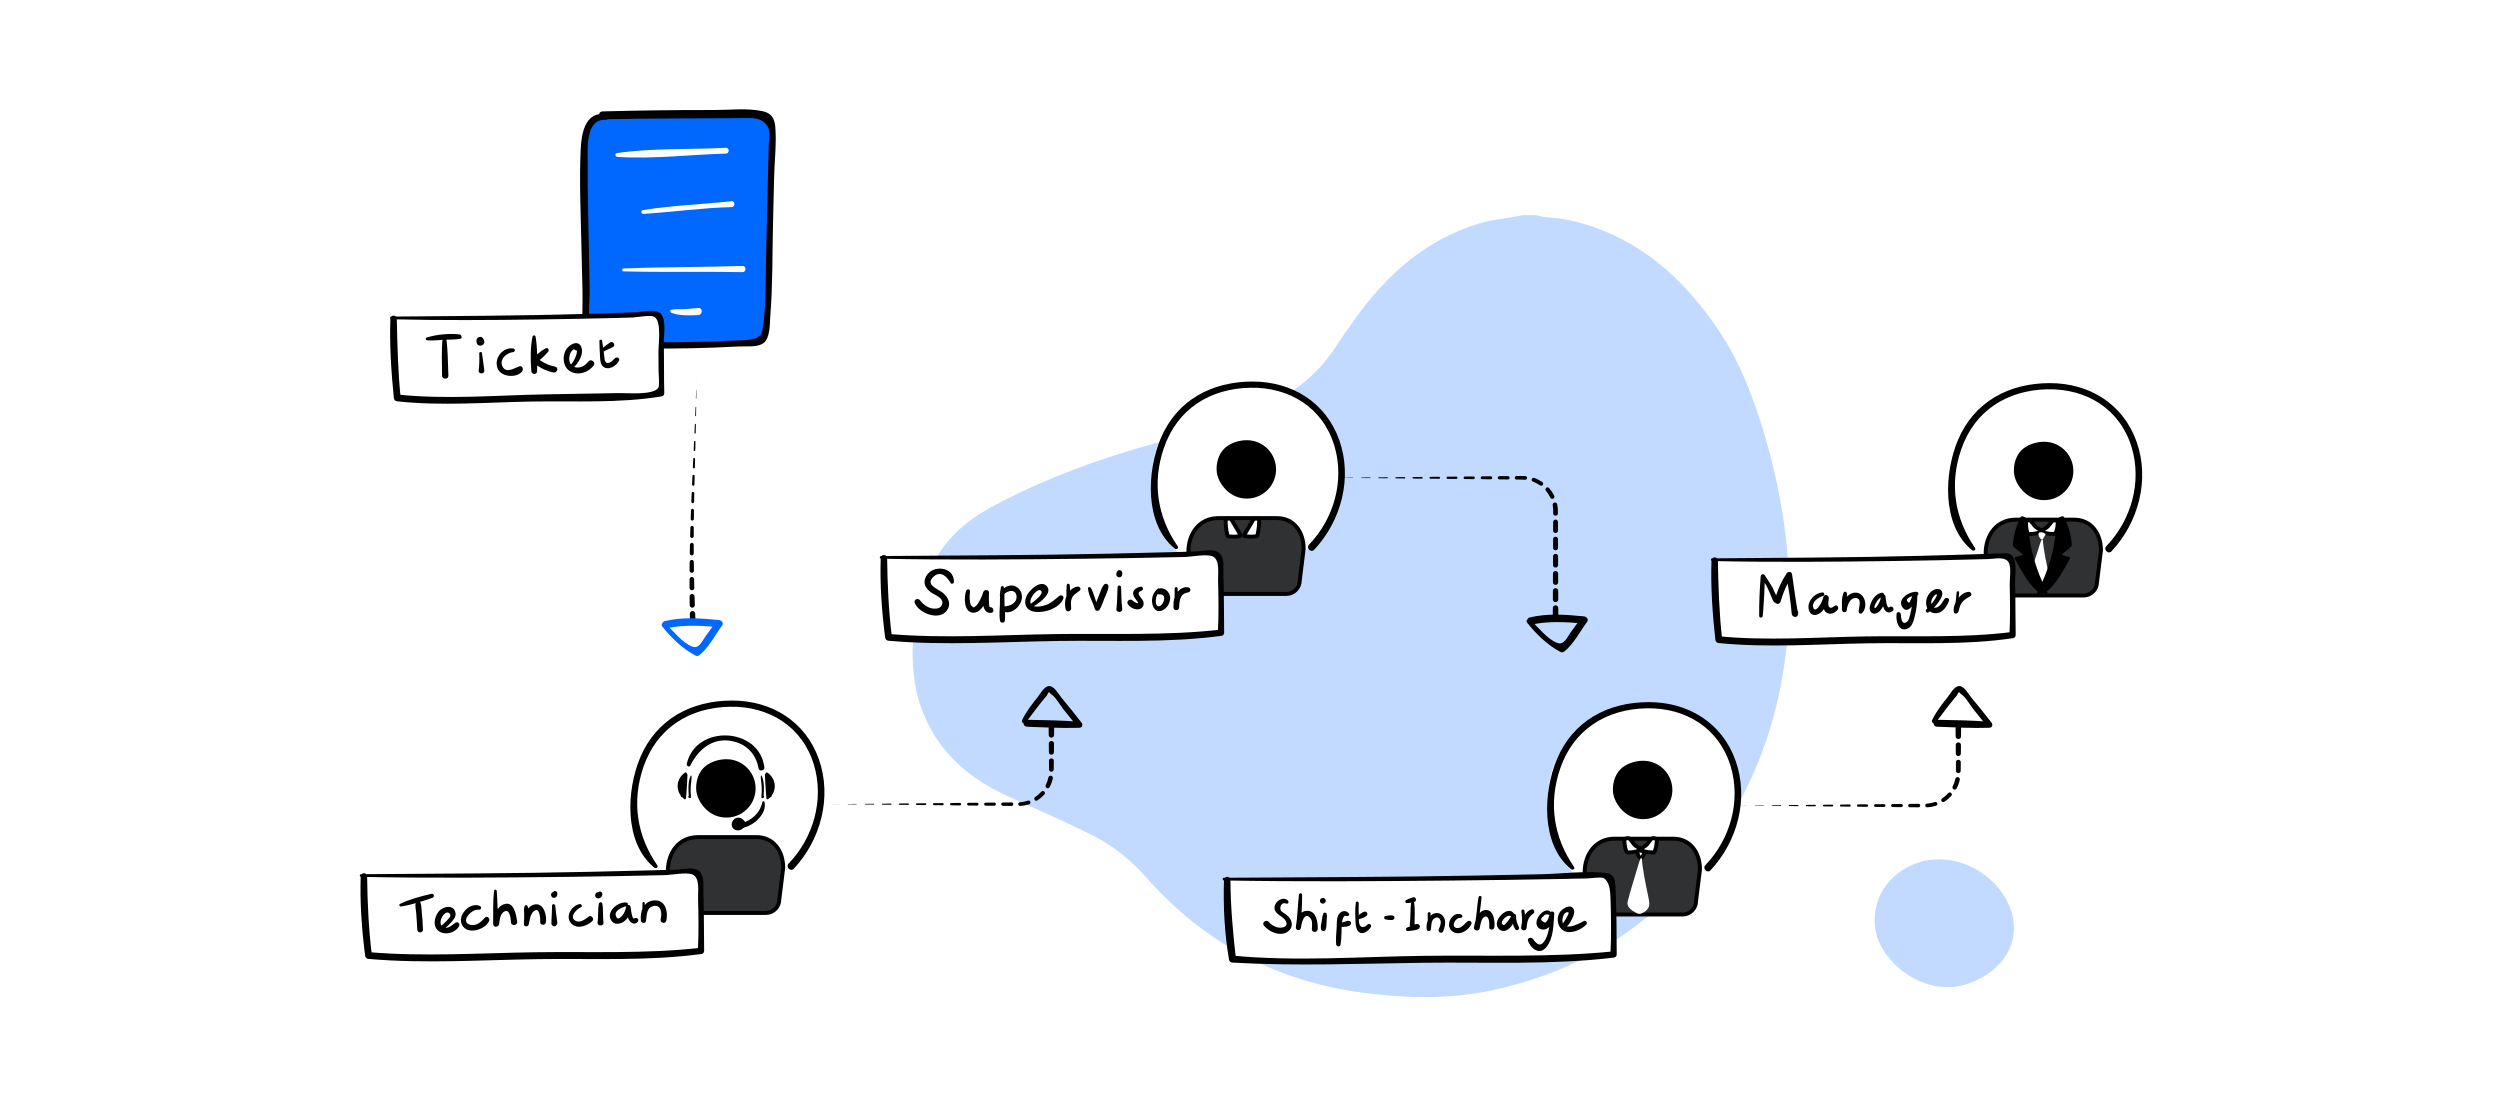 <?xml version="1.0" encoding="utf-8"?>
<!-- Generator: Adobe Illustrator 26.2.1, SVG Export Plug-In . SVG Version: 6.00 Build 0)  -->
<svg version="1.1" id="Layer_1" xmlns="http://www.w3.org/2000/svg" xmlns:xlink="http://www.w3.org/1999/xlink" x="0px" y="0px"
	 viewBox="0 0 900 400" style="enable-background:new 0 0 900 400;" xml:space="preserve">
<style type="text/css">
	.st0{fill:#FFFFFF;}
	.st1{fill:#C2DAFF;}
	.st2{fill:#303133;stroke:#000000;stroke-width:1.418;stroke-miterlimit:10;}
	.st3{stroke:#000000;stroke-width:0.709;stroke-miterlimit:10;}
	.st4{fill:#FFFFFF;stroke:#000000;stroke-width:1.418;stroke-miterlimit:10;}
	.st5{stroke:#000000;stroke-width:0.709;stroke-linecap:round;stroke-linejoin:round;stroke-miterlimit:10;}
	.st6{fill:#0067FF;}
</style>
<g>
	<rect class="st0" width="900" height="400"/>
</g>
<g>
	<g>
		<g>
			<path d="M248.389,224.062l-0.059-3.104c-0.01-0.533,0.414-0.973,0.946-0.983c0.525-0.01,0.96,0.407,0.982,0.928l0.129,3.093
				c0.025,0.552-0.401,1.02-0.953,1.045c-0.552,0.025-1.02-0.401-1.045-0.953C248.389,224.083,248.389,224.068,248.389,224.062z"/>
			<path d="M248.284,217.854l-0.032-3.109c-0.005-0.494,0.391-0.898,0.885-0.903c0.486-0.005,0.886,0.385,0.903,0.869l0.102,3.099
				c0.019,0.513-0.381,0.944-0.894,0.964c-0.513,0.019-0.944-0.381-0.964-0.894C248.285,217.874,248.284,217.86,248.284,217.854z"/>
			<path d="M248.236,211.638l-0.002-3.107c0-0.455,0.368-0.823,0.823-0.824c0.448,0,0.813,0.362,0.824,0.808l0.073,3.097
				c0.013,0.474-0.36,0.869-0.834,0.883c-0.474,0.013-0.869-0.36-0.883-0.834C248.236,211.657,248.236,211.643,248.236,211.638z"/>
			<path d="M248.246,205.426l0.028-3.104c0.004-0.415,0.344-0.749,0.759-0.745c0.409,0.004,0.74,0.339,0.746,0.746l0.042,3.096
				c0.008,0.435-0.338,0.794-0.773,0.802c-0.435,0.008-0.794-0.338-0.802-0.773C248.246,205.444,248.246,205.431,248.246,205.426z"
				/>
			<path d="M248.318,199.218l0.059-3.101c0.007-0.376,0.318-0.676,0.694-0.669c0.371,0.007,0.667,0.313,0.669,0.682l0.012,3.095
				c0.003,0.396-0.315,0.72-0.711,0.723c-0.396,0.003-0.72-0.315-0.723-0.711C248.318,199.233,248.318,199.222,248.318,199.218z"/>
			<path d="M248.451,193.015l0.087-3.101c0.009-0.337,0.291-0.603,0.628-0.593c0.332,0.009,0.595,0.286,0.594,0.617l-0.016,3.096
				c0,0.357-0.29,0.646-0.647,0.646c-0.357,0-0.646-0.29-0.646-0.647C248.45,193.029,248.451,193.019,248.451,193.015z"/>
			<path d="M248.638,186.815l0.112-3.098c0.011-0.298,0.261-0.531,0.559-0.52c0.294,0.011,0.524,0.256,0.521,0.549l-0.041,3.096
				c-0.003,0.318-0.263,0.573-0.581,0.57c-0.318-0.003-0.573-0.263-0.57-0.581C248.638,186.826,248.638,186.818,248.638,186.815z"/>
			<path d="M248.872,180.62l0.13-3.096c0.011-0.259,0.23-0.46,0.489-0.449c0.255,0.011,0.454,0.225,0.45,0.479l-0.06,3.095
				c-0.005,0.279-0.234,0.501-0.513,0.496c-0.279-0.005-0.501-0.234-0.496-0.513C248.872,180.629,248.872,180.623,248.872,180.62z"
				/>
			<path d="M249.14,174.429l0.142-3.094c0.01-0.22,0.197-0.39,0.416-0.38c0.217,0.01,0.385,0.192,0.38,0.408l-0.071,3.095
				c-0.005,0.24-0.204,0.43-0.443,0.424s-0.43-0.204-0.424-0.443C249.139,174.437,249.139,174.432,249.14,174.429z"/>
			<path d="M249.426,168.242l0.146-3.094c0.009-0.181,0.162-0.321,0.343-0.312c0.178,0.008,0.316,0.158,0.312,0.336l-0.076,3.096
				c-0.005,0.201-0.171,0.359-0.372,0.354s-0.359-0.171-0.354-0.372C249.426,168.248,249.426,168.244,249.426,168.242z"/>
			<path d="M249.718,162.054l0.144-3.094c0.006-0.142,0.127-0.252,0.269-0.245c0.14,0.006,0.248,0.124,0.245,0.263l-0.073,3.097
				c-0.004,0.161-0.138,0.289-0.299,0.285s-0.289-0.138-0.286-0.299C249.718,162.059,249.718,162.056,249.718,162.054z"/>
			<path d="M250.003,155.864l0.136-3.096c0.004-0.103,0.091-0.183,0.194-0.178c0.101,0.004,0.18,0.089,0.178,0.19l-0.066,3.099
				c-0.003,0.122-0.104,0.22-0.226,0.217s-0.22-0.104-0.217-0.226C250.003,155.868,250.003,155.866,250.003,155.864z"/>
			<path d="M250.27,149.672l0.125-3.097c0.002-0.064,0.056-0.114,0.12-0.111c0.063,0.002,0.112,0.055,0.111,0.118l-0.054,3.099
				c-0.001,0.083-0.07,0.15-0.154,0.148s-0.15-0.07-0.148-0.154C250.27,149.675,250.27,149.673,250.27,149.672z"/>
			<path d="M250.514,143.481l0.111-3.097c0.001-0.025,0.022-0.044,0.046-0.043c0.024,0.001,0.044,0.021,0.043,0.045l-0.041,3.099
				c-0.001,0.044-0.037,0.08-0.081,0.079s-0.08-0.037-0.079-0.081C250.514,143.483,250.514,143.482,250.514,143.481z"/>
			<path d="M250.729,137.286l0.027-0.849l-0.008,0.849c0,0.005-0.004,0.009-0.01,0.009
				C250.733,137.296,250.729,137.292,250.729,137.286C250.729,137.287,250.729,137.287,250.729,137.286z"/>
		</g>
	</g>
	<path class="st0" d="M571.216,317.53c-6.332-4.202-10.921-10.949-12.505-18.382c-0.791-3.71-0.856-7.538-0.727-11.329
		c0.1-2.93,0.318-5.872,1.009-8.722c1.847-7.623,7.006-14.126,13.188-18.954c1.814-1.416,3.737-2.717,5.847-3.634
		c2.962-1.286,6.198-1.777,9.396-2.228c3.499-0.493,7.029-0.954,10.556-0.744c7.455,0.443,14.64,3.996,19.669,9.516
		c5.03,5.52,7.89,12.922,8.083,20.388c0.215,8.287-2.743,16.414-7.073,23.482c-1.604,2.619-3.419,5.143-5.705,7.194
		c-5.748,5.158-13.789,6.785-21.462,7.664c-4.233,0.485-8.568,0.797-12.716-0.174c-4.149-0.971-8.14-3.411-10.055-7.217"/>
	<path class="st1" d="M548.091,77.476c1.654,0,3.308,0,4.962,0c1.147,0.243,2.285,0.639,3.442,0.704
		c5.466,0.308,10.793,1.413,15.951,3.119c20.222,6.686,34.747,20.504,46.352,37.748c7.862,11.682,12.717,24.786,16.64,38.192
		c6.854,23.418,10.094,47.375,8.083,71.731c-2.668,32.316-14.177,61.167-35.363,86.032c-19.077,22.39-43.314,35.729-71.831,41.663
		c-15.072,3.136-30.272,2.73-45.467,0.743c-31.291-4.092-57.371-17.87-78.27-41.607c-5.209-5.916-11.44-11.002-18.426-14.608
		c-10.368-5.353-21.161-9.884-31.776-14.759c-13.222-6.072-23.757-14.976-29.571-28.632c-4.366-10.255-4.914-20.977-3.728-31.983
		c2.001-18.563,9.783-33.257,26.575-42.594c15.776-8.772,32.463-15.223,49.643-20.586c13.633-4.256,27.674-7.091,41.048-12.275
		c13.837-5.364,26.145-12.576,34.43-25.393c2.243-3.469,4.653-6.833,7.053-10.198c11.316-15.865,25.263-28.312,44.301-34.211
		C537.36,78.945,542.808,78.675,548.091,77.476z"/>
	<path class="st0" d="M428,201.964c-6.332-4.202-10.921-10.949-12.505-18.382c-0.791-3.71-0.856-7.538-0.727-11.329
		c0.1-2.93,0.318-5.872,1.009-8.722c1.847-7.623,7.006-14.126,13.188-18.954c1.814-1.416,3.737-2.717,5.847-3.634
		c2.962-1.286,6.198-1.777,9.396-2.228c3.499-0.493,7.029-0.954,10.556-0.744c7.455,0.443,14.64,3.996,19.669,9.516
		s7.89,12.922,8.083,20.388c0.215,8.287-2.743,16.414-7.073,23.482c-1.604,2.619-3.419,5.143-5.705,7.194
		c-5.748,5.158-13.789,6.785-21.462,7.664c-4.233,0.485-8.568,0.797-12.717-0.174c-4.149-0.971-8.14-3.411-10.055-7.217"/>
	<path class="st0" d="M570.507,317.53c-6.332-4.202-10.921-10.949-12.505-18.382c-0.791-3.71-0.856-7.538-0.727-11.329
		c0.1-2.93,0.318-5.872,1.009-8.722c1.847-7.623,7.006-14.126,13.188-18.954c1.814-1.416,3.737-2.717,5.847-3.634
		c2.962-1.286,6.198-1.777,9.396-2.228c3.499-0.493,7.029-0.954,10.556-0.744c7.455,0.443,14.64,3.996,19.669,9.516
		c5.03,5.52,7.89,12.922,8.083,20.388c0.215,8.287-2.743,16.414-7.073,23.482c-1.604,2.619-3.419,5.143-5.705,7.194
		c-5.748,5.158-13.789,6.785-21.462,7.664c-4.233,0.485-8.568,0.797-12.716-0.174c-4.149-0.971-8.14-3.411-10.055-7.217"/>
	<path class="st1" d="M700.683,355.336c-12.31-0.001-24.657-10.917-25.686-21.73c-1.38-14.501,10.422-23.651,21.706-24.224
		c11.332-0.575,22.701,6.694,26.874,17.239c4.15,10.486-0.706,21.045-12.098,26.279
		C707.893,354.546,704.173,355.608,700.683,355.336z"/>
	<g>
		<g>
			<path d="M236.631,311.532c-7.37-10.668-9.252-22.925-5.02-35.347c4.783-14.038,16.509-21.463,31.117-21.757
				c14.08-0.283,26.118,7.113,30.279,20.882c3.781,12.51-0.166,26.295-9.109,35.593c-1.167,1.214,0.695,3.077,1.849,1.849
				c9.744-10.378,13.864-25.843,9.03-39.473c-4.829-13.616-17.026-21.081-31.236-21.078c-14.683,0.003-27.232,6.687-33.056,20.482
				c-4.974,11.782-5.953,30.744,5.085,39.669C236.115,312.792,237.104,312.217,236.631,311.532L236.631,311.532z"/>
		</g>
	</g>
	<g>
		<g>
			<g>
				<g>
					<g>
						<path d="M248.627,279.284c-1.034,2.205-0.811,5.305-0.64,7.663c0.127-0.127,0.253-0.253,0.38-0.38
							c0.027,0.027,0.055,0.055,0.082,0.082c-0.125-0.312-0.707-0.317-0.653,0.088c0.008,0.062,0.016,0.123,0.025,0.185
							c0.021,0.157,0.096,0.3,0.262,0.343c0.061,0.016,0.122,0.032,0.183,0.048c0.221,0.058,0.503-0.114,0.481-0.366
							c-0.112-1.267-0.152-2.53-0.089-3.801c0.062-1.252,0.378-2.522,0.304-3.771C248.953,279.212,248.709,279.11,248.627,279.284
							L248.627,279.284z"/>
					</g>
				</g>
				<g>
					<g>
						<path d="M247.048,278.815c-0.401,2.83-0.636,5.683-0.913,8.527c0.236-0.098,0.471-0.195,0.707-0.293
							c-2.76-2.191-2.753-6.135,0.207-8.159c-0.214-0.165-0.429-0.329-0.643-0.494c-0.603,2.224-1.042,4.468-1.335,6.753
							c0.293,0,0.587,0,0.88,0c0.237-2.163,0.692-4.261,1.356-6.332c-0.285-0.079-0.571-0.157-0.856-0.236
							c-0.417,2.694-0.642,5.394-0.663,8.12c-0.004,0.579,0.882,0.577,0.898,0c0.064-2.304,0.26-4.589,0.598-6.869
							c0.085-0.569-0.784-0.819-0.875-0.241c-0.328,2.085-0.53,4.172-0.608,6.281c0.301-0.041,0.601-0.081,0.902-0.122
							c-0.494-1.498-0.589-2.923-0.266-4.472c-0.31-0.042-0.62-0.084-0.93-0.126c-0.082,1.38-0.297,2.718-0.64,4.056
							c0.318,0.043,0.636,0.086,0.953,0.129c-0.064-1.327-0.009-2.62,0.167-3.938c0.083-0.624-0.898-0.618-0.981,0
							c-0.099,0.736-0.273,1.304-0.552,1.972c0.323,0.044,0.646,0.087,0.969,0.131c0.039-1.053,0.245-1.975,0.678-2.936
							c-0.302-0.127-0.604-0.255-0.906-0.382c-0.025,0.368-0.157,0.698-0.395,0.99c-0.305,0.465,0.409,1.03,0.779,0.601
							c0.405-0.47,0.608-0.848,0.714-1.459c0.092-0.527-0.606-0.898-0.906-0.382c-0.918,1.579-1.188,3.215-0.867,5.011
							c0.319-0.088,0.637-0.176,0.956-0.264c-0.139-0.65-0.278-1.3-0.417-1.95c-0.318,0.088-0.637,0.176-0.955,0.263
							c0.295,1.235,0.629,2.455,1.006,3.668c0.144,0.465,0.813,0.475,0.954,0c0.314-1.062-0.437-1.673-0.358-2.817
							c0.064-0.927,0.696-3.118,1.246-3.87c-0.225,0.059-0.45,0.118-0.675,0.177c0.042,0.023,0.084,0.046,0.127,0.069
							c-0.076-0.186-0.151-0.371-0.227-0.557c-0.009,0.038-0.018,0.077-0.028,0.115c-0.149,0.617,0.802,0.88,0.951,0.262
							c0.009-0.038,0.018-0.077,0.028-0.115c0.05-0.208-0.032-0.45-0.227-0.557c-0.042-0.023-0.084-0.046-0.127-0.069
							c-0.252-0.138-0.513-0.044-0.675,0.177c-0.712,0.974-1.004,2.704-1.282,3.873c-0.106,0.446-0.195,0.844-0.116,1.303
							c0.091,0.534,0.576,1.182,0.409,1.746c0.318,0,0.636,0,0.954,0c-0.376-1.213-0.71-2.433-1.004-3.669
							c-0.148-0.622-1.088-0.358-0.955,0.263c0.139,0.65,0.278,1.3,0.417,1.95c0.134,0.629,1.067,0.357,0.956-0.264
							c-0.274-1.529-0.014-2.904,0.767-4.247c-0.302-0.127-0.604-0.255-0.906-0.382c-0.153,0.34-0.306,0.681-0.459,1.021
							c0.26,0.2,0.519,0.401,0.779,0.601c0.265-0.403,0.406-0.746,0.495-1.227c0.094-0.509-0.659-0.932-0.906-0.382
							c-0.504,1.119-0.767,2.21-0.809,3.436c-0.021,0.602,0.772,0.608,0.969,0.131c0.307-0.74,0.478-1.448,0.582-2.235
							c-0.327,0-0.654,0-0.981,0c-0.173,1.317-0.224,2.61-0.157,3.938c0.027,0.529,0.814,0.681,0.953,0.129
							c0.361-1.426,0.572-2.846,0.651-4.314c0.028-0.527-0.824-0.652-0.93-0.126c-0.346,1.708-0.262,3.315,0.294,4.968
							c0.164,0.486,0.885,0.408,0.902-0.122c0.063-2.028,0.251-4.035,0.564-6.04c-0.292-0.08-0.583-0.161-0.875-0.241
							c-0.347,2.36-0.558,4.725-0.622,7.11c0.299,0,0.599,0,0.898,0c0.017-2.647,0.219-5.267,0.621-7.884
							c0.085-0.553-0.678-0.793-0.856-0.236c-0.686,2.15-1.136,4.326-1.38,6.568c-0.061,0.566,0.809,0.551,0.88,0
							c0.282-2.206,0.719-4.374,1.299-6.52c0.094-0.348-0.318-0.716-0.643-0.494c-3.448,2.36-3.576,7.022-0.267,9.564
							c0.271,0.208,0.603-0.083,0.623-0.357c0.201-2.82,0.448-5.642,0.526-8.468C247.496,278.628,247.084,278.56,247.048,278.815
							L247.048,278.815z"/>
					</g>
				</g>
			</g>
			<g>
				<g>
					<path d="M248.551,275.558c2.793-5.688,7.85-9.988,14.58-8.839c5.381,0.919,9.032,4.576,9.951,9.91
						c0.203,1.177,2.241,0.919,2.105-0.285c-1.652-14.657-24.718-15.748-27.957-1.343
						C247.059,275.762,248.173,276.328,248.551,275.558L248.551,275.558z"/>
				</g>
			</g>
			<g>
				<g>
					<path d="M274.443,288.755c-0.87,4.091-4.005,6.784-8.005,7.74c-1.099,0.263-0.603,1.802,0.455,1.65
						c4.022-0.576,9.295-4.906,8.351-9.391C275.161,288.358,274.527,288.359,274.443,288.755L274.443,288.755z"/>
				</g>
			</g>
			<g>
				<g>
					<path d="M264.793,297.048c0.234-0.489,0.787-0.86,1.347-0.806c0.11,0.011,0.206,0.06,0.314,0.076
						c0.014-0.056,0.027-0.113,0.041-0.169c-0.051,0.101-0.106,0.2-0.166,0.297c-0.118,0.165-0.362,0.426-0.583,0.436
						c-0.129,0.006-0.244-0.039-0.302-0.16c0.081,0.17-0.005-0.007,0.11-0.083c0.06-0.04,0.122-0.115,0.196-0.132
						c0.03-0.007,0.164-0.008,0.179-0.015c0.055,0.062,0.069,0.069,0.041,0.019c0.002-0.026,0.004-0.052,0.006-0.079
						c0.079-0.024,0.19-0.182,0.391,0.002c0.198,0.181,0.216,0.755-0.373,0.629c-0.27-0.355-0.541-0.71-0.811-1.066
						c0.058-0.146,0.17-0.242,0.337-0.29c-1.42,0.033-1.425,2.243,0,2.21c1.053-0.024,1.912-0.841,1.873-1.92
						c-0.017-0.464-0.329-0.962-0.811-1.066c-1.13-0.243-2.299,0.451-2.298,1.691c0,1.034,0.857,1.937,1.904,1.902
						c1.1-0.037,1.975-1.046,1.91-2.13c-0.066-1.102-1.036-1.986-2.122-2.037c-2.334-0.108-3.649,3.142-1.41,4.319
						c0.9,0.473,2.026,0.32,2.773-0.37c0.646-0.596,1.225-1.721,0.774-2.585c-0.46-0.88-1.712-1.105-2.592-0.863
						c-0.858,0.236-1.539,0.896-1.685,1.787C263.748,297.18,264.515,297.628,264.793,297.048L264.793,297.048z"/>
				</g>
			</g>
			<g>
				<g>
					<g>
						<path d="M273.896,279.374c-0.074,1.253,0.242,2.516,0.304,3.771c0.063,1.271,0.023,2.534-0.089,3.801
							c-0.022,0.252,0.26,0.424,0.481,0.366c0.061-0.016,0.122-0.032,0.183-0.048c0.168-0.044,0.241-0.186,0.262-0.343
							c0.008-0.062,0.016-0.123,0.025-0.185c0.054-0.402-0.527-0.404-0.653-0.088c0.027-0.027,0.055-0.055,0.082-0.082
							c0.127,0.127,0.253,0.253,0.38,0.38c0.171-2.358,0.395-5.458-0.64-7.663C274.15,279.11,273.905,279.212,273.896,279.374
							L273.896,279.374z"/>
					</g>
				</g>
				<g>
					<g>
						<path d="M275.369,278.875c0.078,2.826,0.324,5.648,0.526,8.468c0.02,0.275,0.352,0.566,0.623,0.357
							c3.307-2.542,3.182-7.203-0.267-9.564c-0.324-0.222-0.737,0.144-0.643,0.494c0.581,2.147,1.017,4.314,1.299,6.52
							c0.07,0.55,0.941,0.567,0.88,0c-0.244-2.242-0.694-4.418-1.38-6.568c-0.177-0.556-0.941-0.318-0.856,0.236
							c0.402,2.616,0.604,5.238,0.621,7.884c0.299,0,0.599,0,0.898,0c-0.064-2.385-0.274-4.75-0.622-7.11
							c-0.292,0.08-0.583,0.161-0.875,0.241c0.313,2.006,0.501,4.012,0.564,6.04c0.016,0.526,0.737,0.613,0.902,0.122
							c0.557-1.657,0.641-3.256,0.294-4.968c-0.105-0.521-0.959-0.407-0.93,0.126c0.079,1.468,0.29,2.888,0.651,4.314
							c0.138,0.547,0.926,0.405,0.953-0.129c0.067-1.327,0.016-2.62-0.157-3.938c-0.327,0-0.654,0-0.981,0
							c0.104,0.79,0.275,1.495,0.582,2.235c0.196,0.473,0.99,0.476,0.969-0.131c-0.042-1.227-0.305-2.318-0.809-3.436
							c-0.245-0.545-1.001-0.132-0.906,0.382c0.089,0.481,0.23,0.824,0.495,1.227c0.26-0.2,0.519-0.401,0.779-0.601
							c-0.153-0.34-0.306-0.681-0.459-1.021c-0.302,0.127-0.604,0.255-0.906,0.382c0.775,1.333,1.04,2.721,0.767,4.247
							c-0.111,0.62,0.821,0.894,0.956,0.264c0.139-0.65,0.278-1.3,0.417-1.95c0.133-0.62-0.807-0.887-0.955-0.263
							c-0.294,1.235-0.628,2.456-1.004,3.669c0.318,0,0.636,0,0.954,0c-0.167-0.564,0.317-1.211,0.409-1.746
							c0.079-0.459-0.01-0.857-0.116-1.303c-0.278-1.169-0.571-2.899-1.282-3.873c-0.161-0.22-0.421-0.316-0.675-0.177
							c-0.042,0.023-0.084,0.046-0.127,0.069c-0.195,0.107-0.277,0.348-0.227,0.557c0.009,0.038,0.018,0.077,0.028,0.115
							c0.149,0.617,1.1,0.355,0.951-0.262c-0.009-0.038-0.018-0.077-0.028-0.115c-0.076,0.186-0.151,0.371-0.227,0.557
							c0.042-0.023,0.084-0.046,0.127-0.069c-0.225-0.059-0.45-0.118-0.675-0.177c0.37,0.507,0.542,1.496,0.723,2.095
							c0.147,0.487,0.506,1.253,0.523,1.774c0.034,1.037-0.658,1.803-0.358,2.817c0.14,0.474,0.809,0.466,0.954,0
							c0.377-1.213,0.711-2.433,1.006-3.668c-0.318-0.088-0.637-0.176-0.955-0.263c-0.139,0.65-0.278,1.3-0.417,1.95
							c0.319,0.088,0.637,0.176,0.956,0.264c0.322-1.796,0.052-3.429-0.867-5.011c-0.297-0.512-0.999-0.15-0.906,0.382
							c0.107,0.614,0.311,0.991,0.714,1.459c0.366,0.425,1.087-0.131,0.779-0.601c-0.238-0.293-0.37-0.623-0.395-0.99
							c-0.302,0.127-0.604,0.255-0.906,0.382c0.433,0.961,0.64,1.883,0.678,2.936c0.323-0.044,0.646-0.087,0.969-0.131
							c-0.28-0.669-0.454-1.236-0.552-1.972c-0.083-0.617-1.065-0.625-0.981,0c0.176,1.317,0.231,2.61,0.167,3.938
							c0.318-0.043,0.636-0.086,0.953-0.129c-0.343-1.338-0.557-2.676-0.64-4.056c-0.31,0.042-0.62,0.084-0.93,0.126
							c0.323,1.545,0.228,2.972-0.266,4.472c0.301,0.041,0.601,0.081,0.902,0.122c-0.078-2.109-0.28-4.197-0.608-6.281
							c-0.091-0.577-0.959-0.329-0.875,0.241c0.339,2.28,0.534,4.565,0.598,6.869c0.016,0.576,0.902,0.58,0.898,0
							c-0.021-2.726-0.246-5.427-0.663-8.12c-0.285,0.079-0.571,0.157-0.856,0.236c0.664,2.072,1.119,4.168,1.356,6.332
							c0.293,0,0.587,0,0.88,0c-0.294-2.285-0.732-4.529-1.335-6.753c-0.214,0.165-0.429,0.329-0.643,0.494
							c2.961,2.023,2.963,5.97,0.207,8.159c0.236,0.098,0.471,0.195,0.707,0.293c-0.277-2.844-0.512-5.697-0.913-8.527
							C275.774,278.563,275.362,278.626,275.369,278.875L275.369,278.875z"/>
					</g>
				</g>
			</g>
		</g>
		<path class="st2" d="M241.861,323.9l-1.418-10.353c0-6.702,4.066-12.186,10.768-12.186h21.095c6.117,0,9.657,4.958,9.657,11.075
			l-1.418,11.394c0,2.666-2.161,4.827-4.827,4.827h-29.1C243.991,328.658,241.861,326.528,241.861,323.9z"/>
		<path class="st3" d="M271.667,283.82c0,2.451-0.868,4.699-2.314,6.454c-1.863,2.26-4.684,3.702-7.841,3.702
			c-2.804,0-5.343-1.137-7.181-2.975c-1.838-1.838-3.37-4.447-3.37-7.251c0-2.66,0.782-5.137,2.455-6.947
			c1.855-2.007,5.147-3.139,8.096-3.139c3.119,0,5.91,1.406,7.773,3.619C270.771,279.049,271.667,281.33,271.667,283.82z"/>
	</g>
	<g>
		<g>
			<path d="M423.991,196.691c-7.37-10.668-9.252-22.925-5.02-35.347c4.783-14.038,16.509-21.463,31.117-21.757
				c14.08-0.283,26.118,7.113,30.279,20.882c3.781,12.51-0.166,26.295-9.108,35.593c-1.167,1.214,0.695,3.077,1.849,1.849
				c9.744-10.378,13.864-25.843,9.03-39.473c-4.829-13.616-17.026-21.081-31.236-21.078c-14.683,0.003-27.232,6.687-33.056,20.482
				c-4.974,11.782-5.953,30.744,5.085,39.669C423.476,197.951,424.465,197.376,423.991,196.691L423.991,196.691z"/>
		</g>
	</g>
	<g>
		<path class="st2" d="M429.222,209.059l-1.418-10.353c0-6.702,4.066-12.186,10.768-12.186h21.095c6.117,0,9.657,4.958,9.657,11.075
			l-1.418,11.394c0,2.666-2.161,4.827-4.827,4.827h-29.1C431.352,213.817,429.222,211.687,429.222,209.059z"/>
		<path class="st3" d="M459.028,168.979c0,2.451-0.868,4.699-2.314,6.454c-1.863,2.26-4.684,3.702-7.841,3.702
			c-2.804,0-5.343-1.137-7.181-2.975c-1.838-1.838-3.37-4.447-3.37-7.251c0-2.66,0.782-5.137,2.455-6.947
			c1.855-2.007,5.147-3.139,8.096-3.139c3.119,0,5.91,1.406,7.773,3.619C458.132,164.208,459.028,166.489,459.028,168.979z"/>
		<path class="st4" d="M445.752,191.136c0.299,0.5,0.598,1.001,0.836,1.532c0.03,0.067,0.059,0.145,0.027,0.21
			c-0.034,0.07-0.121,0.094-0.197,0.109c-1.34,0.264-2.727,0.289-4.075,0.072c-0.124-0.02-0.254-0.045-0.347-0.13
			c-0.096-0.088-0.131-0.221-0.161-0.347c-0.407-1.707-0.608-3.464-0.598-5.219c0.001-0.177,0.017-0.38,0.16-0.484
			c0.091-0.066,0-0.036,0.108-0.065c0.491-0.131,1.152-0.199,1.564,0.035c0.33,0.188,0.597,0.799,0.786,1.116
			C444.487,189.022,445.12,190.079,445.752,191.136z"/>
		<path class="st4" d="M448.774,191.136c-0.299,0.5-0.598,1.001-0.836,1.532c-0.03,0.067-0.059,0.145-0.027,0.21
			c0.034,0.07,0.121,0.094,0.197,0.109c1.34,0.264,2.727,0.289,4.075,0.072c0.124-0.02,0.254-0.045,0.347-0.13
			c0.096-0.088,0.131-0.221,0.161-0.347c0.407-1.707,0.608-3.464,0.598-5.219c-0.001-0.177-0.017-0.38-0.16-0.484
			c-0.091-0.066,0-0.036-0.108-0.065c-0.491-0.131-1.152-0.199-1.564,0.035c-0.33,0.188-0.597,0.799-0.786,1.116
			C450.039,189.022,449.406,190.079,448.774,191.136z"/>
	</g>
	<g>
		<g>
			<path d="M566.662,312.093c-7.37-10.668-9.252-22.925-5.02-35.347c4.783-14.038,16.509-21.463,31.117-21.757
				c14.08-0.283,26.118,7.113,30.279,20.882c3.781,12.51-0.166,26.295-9.109,35.593c-1.167,1.214,0.695,3.077,1.849,1.849
				c9.744-10.378,13.864-25.843,9.03-39.473c-4.829-13.616-17.026-21.081-31.236-21.078c-14.683,0.003-27.232,6.687-33.056,20.482
				c-4.974,11.782-5.953,30.744,5.085,39.669C566.147,313.353,567.135,312.778,566.662,312.093L566.662,312.093z"/>
		</g>
	</g>
	<g>
		<path class="st2" d="M571.893,324.461l-1.418-10.353c0-6.702,4.066-12.186,10.768-12.186h21.095c6.117,0,9.657,4.958,9.657,11.075
			l-1.418,11.394c0,2.666-2.161,4.827-4.827,4.827h-29.1C574.023,329.219,571.893,327.089,571.893,324.461z"/>
		<path class="st3" d="M601.699,284.381c0,2.451-0.868,4.699-2.314,6.454c-1.863,2.26-4.684,3.702-7.841,3.702
			c-2.804,0-5.343-1.137-7.181-2.975c-1.838-1.838-3.37-4.447-3.37-7.251c0-2.66,0.782-5.137,2.455-6.947
			c1.855-2.007,5.147-3.139,8.096-3.139c3.119,0,5.91,1.406,7.773,3.619C600.803,279.61,601.699,281.891,601.699,284.381z"/>
		<path class="st4" d="M589.074,304.64c0.464,0.352,0.999,0.526,1.262,0.719c0.059,0.043,0.145,0.456,0.123,0.526
			c-0.024,0.074-0.285,0.329-0.358,0.355c-1.29,0.448-2.66,0.665-4.026,0.638c-0.125-0.003-0.258-0.009-0.361-0.08
			c-0.107-0.073-0.161-0.201-0.208-0.321c-0.64-1.634-0.54-2.133-0.774-3.873c-0.024-0.175-0.036-0.378,0.091-0.501
			c0.081-0.078-0.005-0.036,0.098-0.08c0.468-0.198,1.113-0.358,1.554-0.183c0.353,0.14,0.702,0.708,0.934,0.996
			C588.182,303.793,588.105,303.904,589.074,304.64z"/>
		<path class="st4" d="M592.136,304.64c-0.464,0.352-0.999,0.526-1.262,0.719c-0.059,0.043-0.145,0.456-0.123,0.526
			c0.024,0.074,0.285,0.329,0.358,0.355c1.29,0.448,2.66,0.665,4.026,0.638c0.125-0.003,0.258-0.009,0.361-0.08
			c0.107-0.073,0.161-0.201,0.208-0.321c0.64-1.634,0.54-2.133,0.774-3.873c0.024-0.175,0.036-0.378-0.091-0.501
			c-0.081-0.078,0.005-0.036-0.098-0.08c-0.468-0.198-1.113-0.358-1.554-0.183c-0.353,0.14-0.702,0.708-0.934,0.996
			C593.028,303.793,593.105,303.904,592.136,304.64z"/>
		<path class="st4" d="M590.436,308.824c0.087,0.048,0.185,0.081,0.284,0.074c0.089-0.006,0.172-0.044,0.246-0.094
			c0.203-0.14,0.326-0.367,0.44-0.586c0.209-0.399,0.418-0.799,0.627-1.198c0.02-0.037,0.04-0.078,0.033-0.12
			c-0.007-0.043-0.04-0.076-0.072-0.104c-0.491-0.443-2.121-1.022-2.478-0.103C589.311,307.221,589.974,308.57,590.436,308.824z"/>
		<path class="st0" d="M589.39,312.729c-1.157,3.924-2.416,7.825-3.425,11.791c-0.507,1.993,1.453,3.206,2.921,4.046
			c0.466,0.267,0.996,0.469,1.531,0.411c0.761-0.082,1.558-0.669,2.135-1.143c0.606-0.499,1.103-1.202,1.17-2.002
			c0.087-1.04-0.136-2.079-0.348-3.091c-0.487-2.32-0.992-4.695-1.414-7.05c-0.216-1.207-0.413-2.418-0.579-3.633
			c-0.085-0.622-0.161-1.246-0.229-1.87c-0.044-0.409,0.071-1.088-0.317-1.359c-0.297-0.207-1.245,3.22-1.341,3.548
			C589.459,312.495,589.425,312.612,589.39,312.729z"/>
	</g>
	<g>
		<g>
			<path d="M711.016,197.252c-7.37-10.668-9.252-22.925-5.02-35.347c4.783-14.038,16.509-21.463,31.117-21.757
				c14.08-0.283,26.118,7.113,30.279,20.882c3.781,12.51-0.166,26.295-9.109,35.593c-1.167,1.214,0.695,3.077,1.849,1.849
				c9.744-10.378,13.864-25.843,9.03-39.473c-4.829-13.616-17.026-21.081-31.236-21.078c-14.683,0.003-27.232,6.687-33.056,20.482
				c-4.974,11.782-5.953,30.744,5.085,39.669C710.5,198.512,711.489,197.937,711.016,197.252L711.016,197.252z"/>
		</g>
	</g>
	<g>
		<path class="st2" d="M716.247,209.62l-1.418-10.353c0-6.702,4.066-12.186,10.768-12.186h21.095c6.117,0,9.657,4.958,9.657,11.075
			l-1.418,11.394c0,2.666-2.161,4.827-4.827,4.827h-29.1C718.376,214.378,716.247,212.248,716.247,209.62z"/>
		<path class="st3" d="M746.052,169.54c0,2.451-0.868,4.699-2.314,6.454c-1.863,2.26-4.684,3.702-7.841,3.702
			c-2.804,0-5.343-1.137-7.181-2.975c-1.838-1.838-3.37-4.447-3.37-7.251c0-2.66,0.782-5.137,2.455-6.947
			c1.855-2.007,5.147-3.139,8.096-3.139c3.119,0,5.91,1.406,7.773,3.619C745.156,164.769,746.052,167.05,746.052,169.54z"/>
		<path class="st4" d="M733.428,190.1c0.464,0.337,0.999,0.504,1.262,0.689c0.059,0.041,0.145,0.437,0.123,0.504
			c-0.024,0.071-0.285,0.316-0.358,0.34c-1.29,0.43-2.66,0.638-4.026,0.612c-0.125-0.002-0.258-0.009-0.361-0.077
			c-0.107-0.07-0.161-0.192-0.208-0.308c-0.64-1.567-0.54-2.045-0.774-3.713c-0.024-0.168-0.036-0.363,0.091-0.481
			c0.081-0.075-0.005-0.035,0.098-0.077c0.468-0.19,1.113-0.343,1.554-0.175c0.353,0.134,0.702,0.679,0.933,0.954
			C732.536,189.288,732.459,189.394,733.428,190.1z"/>
		<path class="st4" d="M736.49,190.1c-0.464,0.337-0.999,0.504-1.262,0.689c-0.059,0.041-0.145,0.437-0.123,0.504
			c0.024,0.071,0.285,0.316,0.358,0.34c1.29,0.43,2.66,0.638,4.026,0.612c0.125-0.002,0.258-0.009,0.361-0.077
			c0.107-0.07,0.161-0.192,0.208-0.308c0.64-1.567,0.54-2.045,0.774-3.713c0.024-0.168,0.036-0.363-0.091-0.481
			c-0.081-0.075,0.005-0.035-0.098-0.077c-0.468-0.19-1.113-0.343-1.554-0.175c-0.353,0.134-0.702,0.679-0.934,0.954
			C737.382,189.288,737.459,189.394,736.49,190.1z"/>
		<path class="st0" d="M734.789,194.111c0.087,0.046,0.185,0.078,0.284,0.071c0.089-0.006,0.172-0.042,0.246-0.09
			c0.203-0.134,0.326-0.352,0.44-0.562c0.209-0.383,0.418-0.766,0.627-1.148c0.02-0.036,0.04-0.075,0.033-0.115
			c-0.007-0.041-0.04-0.072-0.072-0.1c-0.491-0.424-2.121-0.98-2.478-0.098C733.665,192.574,734.328,193.868,734.789,194.111z"/>
		<path class="st0" d="M733.744,197.855c-1.157,3.762-1.841,5.126-2.85,8.928c-0.507,1.911,2.199,5.106,3.629,6.134
			c0.14,0.101,0.868,0.694,1.402,0.639c0.761-0.079-0.436-0.722,0.14-1.176c0.606-0.478,1.564-2.325,1.63-3.092
			c0.087-0.997,0.244-0.863,0.031-1.833c-0.487-2.225-0.992-4.501-1.414-6.759c-0.216-1.157-0.413-2.318-0.579-3.483
			c-0.085-0.597-0.161-1.194-0.229-1.793c-0.044-0.392,0.071-1.043-0.317-1.303c-0.297-0.199-1.245,3.087-1.341,3.402
			C733.813,197.631,733.778,197.743,733.744,197.855z"/>
		<path class="st5" d="M736.789,213.465c-1.46,0.041-2.616-0.471-3.564-1.321c-3.275-2.934-5.468-7.461-7.64-11.22
			c1.172-0.274,2.316-0.657,3.411-1.141c-1.188-0.969-2.376-1.938-3.563-2.908c-0.146-0.119-0.297-0.244-0.377-0.412
			c-0.092-0.193-0.078-0.415-0.06-0.627c0.284-3.242,1.188-6.434,2.652-9.369c0.048-0.096,0.104-0.199,0.207-0.24
			c0.099-0.04,0.213-0.009,0.314,0.026c0.707,0.245,1.446,0.624,1.494,1.389c0.06,0.967,0.112,1.932,0.203,2.897
			c0.183,1.929,0.46,3.85,0.828,5.755c0.737,3.81,1.841,7.554,3.295,11.169C734.812,209.51,735.746,211.514,736.789,213.465z"/>
		<path class="st5" d="M733.678,213.465c1.46,0.041,2.616-0.471,3.564-1.321c3.275-2.934,5.468-7.461,7.64-11.22
			c-1.172-0.274-2.316-0.657-3.411-1.141c1.188-0.969,2.376-1.938,3.563-2.908c0.146-0.119,0.297-0.244,0.377-0.412
			c0.092-0.193,0.078-0.415,0.06-0.627c-0.284-3.242-1.188-6.434-2.652-9.369c-0.048-0.096-0.104-0.199-0.207-0.24
			c-0.099-0.04-0.213-0.009-0.314,0.026c-0.707,0.245-1.446,0.624-1.494,1.389c-0.06,0.967-0.112,1.932-0.203,2.897
			c-0.183,1.929-0.46,3.85-0.828,5.755c-0.737,3.81-1.841,7.554-3.295,11.169C735.655,209.51,734.721,211.514,733.678,213.465z"/>
	</g>
	<g>
		<path class="st6" d="M218.052,42.162c-2.269-0.721-4.776,0.754-5.994,2.8c-1.218,2.046-1.44,4.516-1.575,6.893
			c-0.398,7.043-0.277,14.105-0.146,21.158c0.283,15.286,0.609,30.571,0.978,45.855c0.04,1.64,0.226,3.552,1.613,4.427
			c0.728,0.459,1.632,0.512,2.492,0.55c18.8,0.829,37.644,0.636,56.423-0.578c0.797-0.052,1.64-0.121,2.29-0.585
			c0.882-0.63,1.16-1.798,1.343-2.867c0.89-5.22,1.017-10.536,1.143-15.83c0.45-19.011,0.901-38.023,1.351-57.034
			c0.041-1.747-0.025-3.746-1.361-4.871c-1.026-0.864-2.485-0.923-3.826-0.938c-18.609-0.217-37.222-0.088-55.826,0.385"/>
		<g>
			<path d="M218.319,41.193c-7.61-1.409-9.018,6.865-9.276,12.584c-0.513,11.375,0.02,22.813,0.258,34.19
				c0.118,5.649,0.246,11.298,0.398,16.946c0.136,5.027-0.405,10.594,0.486,15.547c0.442,2.458,1.473,3.893,3.939,4.472
				c5.115,1.201,11.597,0.434,16.862,0.505c11.679,0.157,23.364-0.078,35.027-0.71c2.534-0.137,6.736,0.439,8.904-1.261
				c2.426-1.902,2.185-7.129,2.396-9.779c0.878-11.044,0.71-22.231,0.973-33.303c0.133-5.572,0.265-11.145,0.398-16.717
				c0.141-5.901,0.911-12.179,0.417-18.057c-0.264-3.143-1.521-4.928-4.634-5.595c-5.516-1.181-12.013-0.392-17.637-0.406
				c-13.294-0.033-26.586,0.155-39.875,0.495c-1.825,0.047-1.833,2.885,0,2.842c17.614-0.421,35.222-0.232,52.836-0.454
				c3.307-0.042,6.278,1.107,7.044,4.457c0.395,1.729-0.079,4.12-0.119,5.9c-0.103,4.589-0.216,9.178-0.324,13.767
				c-0.209,8.85-0.417,17.7-0.626,26.55c-0.194,8.214,0.068,16.607-1.133,24.753c-0.479,3.252-1.634,3.867-4.733,4.355
				c-1.888,0.297-3.921,0.224-5.831,0.317c-4.537,0.221-9.076,0.384-13.617,0.487c-8.758,0.199-17.521,0.176-26.277-0.068
				c-1.946-0.054-3.892-0.115-5.837-0.205c-0.65-0.03-2.362,0.165-2.918-0.152c-1.366-0.78-2.569-3.425-2.879-4.785
				c-0.957-4.2-0.201-9.625-0.278-13.955c-0.177-9.969-0.394-19.937-0.574-29.906c-0.087-4.821-0.183-9.643-0.118-14.465
				c0.062-4.6-1.233-16.995,6.481-16.377C219.171,43.257,219.436,41.399,218.319,41.193L218.319,41.193z"/>
		</g>
	</g>
	<g>
		<g>
			<path class="st0" d="M222.229,56.48c12.866,0.856,26.192-0.848,39.086-1.18c1.349-0.035,1.344-2.164,0-2.094
				c-12.96,0.68-26.431,0.04-39.272,1.903C221.225,55.228,221.492,56.431,222.229,56.48L222.229,56.48z"/>
		</g>
	</g>
	<g>
		<g>
			<path class="st0" d="M231.59,77c10.609-0.656,21.129-2.188,31.772-2.441c1.389-0.033,1.338-2.272,0-2.127
				c-10.628,1.154-21.394,1.511-31.957,3.198C230.63,75.753,230.808,77.048,231.59,77L231.59,77z"/>
		</g>
	</g>
	<g>
		<g>
			<path class="st0" d="M224.476,97.693c14.262,0.366,28.551,0.037,42.819,0.273c1.434,0.024,1.433-2.272,0-2.227
				c-14.266,0.453-28.561,0.341-42.819,0.923C223.815,96.689,223.81,97.676,224.476,97.693L224.476,97.693z"/>
		</g>
	</g>
	<g>
		<g>
			<path class="st0" d="M241.715,112.623c2.796,1.072,6.741,0.997,9.688,0.793c1.626-0.112,1.631-2.669,0-2.542
				c-1.717,0.133-3.41,0.368-5.135,0.424c-1.521,0.05-3.053-0.089-4.553,0.187C241.085,111.601,241.23,112.437,241.715,112.623
				L241.715,112.623z"/>
		</g>
	</g>
	<g>
		<path class="st0" d="M140.893,114.455c31.555,0.248,63.114-0.201,94.656-1.347c0.575-0.021,1.21-0.016,1.641,0.465
			c0.452,0.505,0.515,1.352,0.545,2.113c0.336,8.627,0.427,17.269,0.273,25.904c-5.643,0.967-11.354,1.072-17.048,1.176
			c-19.197,0.349-38.394,0.699-57.592,1.048c-6.791,0.124-13.599,0.246-20.36-0.568c-0.986-9.446-1.426-18.983-1.316-28.509"/>
		<g>
			<path d="M140.893,114.937c17.75,0.428,35.497,0.323,53.249,0.062c9.203-0.135,18.406-0.278,27.606-0.528
				c1.972-0.054,3.943-0.11,5.915-0.169c1.634-0.049,6.53-1.051,7.886-0.251c2.736,1.615,1.455,9.847,1.493,12.59
				c0.032,2.325,0.049,4.651,0.045,6.976c-0.001,0.984,0.437,5.145-0.093,5.979c-1.749,2.753-11.323,1.858-14.136,1.913
				c-8.907,0.174-17.815,0.299-26.723,0.461c-17.549,0.319-35.646,1.924-53.128,0.048c0.409,0.409,0.818,0.818,1.227,1.227
				c-0.958-9.46-1.206-19.006-1.387-28.509c-0.028-1.489-2.259-1.485-2.31,0c-0.33,9.571,0.296,18.989,1.244,28.509
				c0.071,0.717,0.509,1.148,1.227,1.227c15.874,1.73,32.228,0.372,48.163,0.082c15.54-0.283,31.773,0.712,47.137-1.877
				c0.471-0.079,0.84-0.631,0.828-1.087c-0.158-5.977-0.039-11.958-0.178-17.937c-0.06-2.574,0.996-8.596-1.023-10.654
				c-2.024-2.063-6.84-0.663-9.285-0.576c-5.914,0.212-11.83,0.395-17.745,0.573c-23.331,0.704-46.672,0.759-70.011,0.977
				C140.272,113.979,140.272,114.922,140.893,114.937L140.893,114.937z"/>
		</g>
	</g>
	<g>
		<g>
			<path d="M153.797,122.531c2.062,0.156,4.167-0.118,6.231-0.221c1.859-0.093,3.741-0.005,5.576-0.316
				c0.989-0.168,0.606-1.495-0.216-1.599c-3.533-0.447-8.324,0.019-11.73,1.109C153.082,121.687,153.211,122.487,153.797,122.531
				L153.797,122.531z"/>
		</g>
	</g>
	<g>
		<g>
			<path d="M159.353,121.706c-0.51,4.397-0.194,9.076-0.212,13.508c-0.006,1.47,2.346,1.461,2.277,0
				c-0.215-4.491-0.111-9.241-0.824-13.676C160.471,120.775,159.428,121.063,159.353,121.706L159.353,121.706z"/>
		</g>
	</g>
	<g>
		<g>
			<path d="M172.524,127.221c0.096,2.089,0.044,4.142-0.198,6.219c-0.152,1.305,2.186,1.302,2.027,0
				c-0.258-2.119-0.526-4.241-0.85-6.351C173.418,126.532,172.498,126.664,172.524,127.221L172.524,127.221z"/>
		</g>
	</g>
	<g>
		<g>
			<path d="M184.7,125.43c-3.735-0.445-6.84,3.411-5.64,7.002c1.106,3.31,6.805,3.862,8.914,1.261
				c0.608-0.749,0.072-2.205-1.051-1.805c-1.705,0.608-4.706,2.638-5.995,0.122c-1.338-2.612,1.392-4.983,3.772-5.251
				C185.556,126.663,185.552,125.531,184.7,125.43L184.7,125.43z"/>
		</g>
	</g>
	<g>
		<g>
			<path d="M191.717,121.137c-0.832,3.893-0.752,8.541-0.432,12.492c0.106,1.307,2.022,1.343,2.061,0
				c0.116-4.006,0.155-8.545-0.555-12.492C192.694,120.597,191.829,120.616,191.717,121.137L191.717,121.137z"/>
		</g>
	</g>
	<g>
		<g>
			<path d="M196.426,125.408c-1.344,0.7-2.466,1.643-3.595,2.643c-0.724,0.641-1.388,1.319-0.756,2.29
				c0.622,0.954,2.05,1.747,3.023,2.273c1.31,0.709,2.718,1.195,4.177,1.484c1.368,0.271,1.954-1.826,0.579-2.099
				c-1.125-0.223-2.213-0.544-3.242-1.058c-0.899-0.449-2.207-1.064-2.778-1.901c0.037,0.281,0.073,0.561,0.11,0.841
				c-0.19,0.262-0.173,0.274,0.051,0.035c0.181-0.171,0.363-0.341,0.546-0.509c0.305-0.281,0.615-0.556,0.922-0.835
				c0.679-0.619,1.299-1.265,1.881-1.977C197.874,125.945,197.222,124.993,196.426,125.408L196.426,125.408z"/>
		</g>
	</g>
	<g>
		<g>
			<path d="M205.346,133.307c2.181-1.546,4.802-5.09,4.051-7.956c-0.915-3.492-4.793-1.26-5.832,0.887
				c-1.206,2.49-0.802,6.031,1.774,7.487c2.858,1.616,6.622,0.327,8.431-2.222c0.773-1.09-1.009-2.485-1.866-1.44
				c-1.031,1.258-2.279,2.232-3.987,2.255c-2.343,0.032-3.342-2.04-2.904-4.132c0.152-0.728,0.532-1.785,1.213-2.179
				c0.241-0.353,0.531-0.335,0.871,0.055c0.558,0.035,0.741,0.276,0.551,0.723c0.027,0.387-0.148,0.843-0.264,1.208
				c-0.54,1.694-1.572,3.084-2.753,4.387C204.206,132.85,204.771,133.715,205.346,133.307L205.346,133.307z"/>
		</g>
	</g>
	<g>
		<g>
			<path d="M215.788,122.768c0.027,1.883,0.102,3.753,0.226,5.632c0.08,1.213,0.097,2.655,1.077,3.526
				c1.872,1.664,4.999-0.228,5.789-2.182c0.353-0.873-0.865-1.345-1.444-0.841c-0.634,0.551-1.19,1.318-1.997,1.634
				c-1.798,0.703-1.788-1.272-1.924-2.45c-0.212-1.828-0.463-3.634-0.763-5.449C216.659,122.086,215.78,122.226,215.788,122.768
				L215.788,122.768z"/>
		</g>
	</g>
	<g>
		<g>
			<path d="M217.284,126.546c1.12-0.552,2.269-1.052,3.384-1.613c1.102-0.554,0.095-2.317-0.973-1.664
				c-1.107,0.677-2.135,1.518-3.105,2.377C216.077,126.099,216.728,126.82,217.284,126.546L217.284,126.546z"/>
		</g>
	</g>
	<g>
		<g>
			<path d="M172.564,121.302c-0.497,0.135-0.853,0.506-0.992,0.999c-0.151,0.537-0.046,0.967,0.179,1.468
				c0.283,0.629,1.174,0.829,1.753,0.575c0.627-0.276,1.012-0.971,0.813-1.656C174.094,121.916,173.498,121.049,172.564,121.302
				L172.564,121.302z"/>
		</g>
	</g>
	<g>
		<g>
			<path class="st0" d="M130,315.196c39.757,0.248,79.519-0.201,119.26-1.347c0.724-0.021,1.525-0.016,2.067,0.465
				c0.57,0.505,0.649,1.352,0.686,2.113c0.423,8.627,0.538,17.269,0.344,25.904c-7.11,0.967-14.305,1.072-21.479,1.176
				c-24.187,0.349-48.374,0.699-72.561,1.048c-8.556,0.124-17.134,0.246-25.652-0.568c-1.242-9.446-1.796-18.983-1.658-28.509"/>
			<g>
				<path d="M130,315.678c24.517,0.487,49.032,0.28,73.55,0.001c11.926-0.136,23.851-0.342,35.774-0.624
					c2.434-0.058,7.712-1.151,9.936-0.25c2.824,1.145,1.972,6.203,2.042,8.592c0.183,6.311,0.254,12.627-0.073,18.933
					c0.376-0.376,0.752-0.752,1.129-1.129c-19.673,2.242-39.942,1.325-59.721,1.61c-19.882,0.287-40.14,1.669-59.972-0.048
					c0.408,0.408,0.815,0.815,1.223,1.223c-1.178-9.43-1.606-19.011-1.725-28.509c-0.019-1.489-2.262-1.485-2.31,0
					c-0.308,9.608,0.37,18.985,1.59,28.509c0.09,0.703,0.49,1.158,1.223,1.223c20.158,1.774,40.74,0.374,60.952,0.082
					c19.53-0.282,39.665,0.772,59.041-1.872c0.477-0.065,0.834-0.642,0.829-1.088c-0.087-6.977-0.03-13.951-0.281-20.926
					c-0.108-2.985,0.722-7.123-2.588-8.438c-1.861-0.739-5.327,0.048-7.318,0.106c-3.312,0.097-6.624,0.189-9.936,0.277
					c-6.956,0.184-13.912,0.345-20.868,0.502C185,314.47,157.499,314.494,130,314.714C129.379,314.719,129.379,315.666,130,315.678
					L130,315.678z"/>
			</g>
		</g>
		<g>
			<g>
				<g>
					<path d="M144.401,326.337c3.744-0.582,7.681-1.915,11.273-3.115c0.91-0.304,0.545-1.663-0.398-1.442
						c-3.709,0.868-7.836,1.952-11.266,3.63C143.452,325.684,143.878,326.419,144.401,326.337L144.401,326.337z"/>
				</g>
			</g>
			<g>
				<g>
					<path d="M149.991,324.183c-0.811,1.364-0.28,3.047-0.151,4.572c0.166,1.969,0.275,3.937,0.377,5.91
						c0.068,1.305,2.067,1.324,2.044,0c-0.037-2.105-0.215-4.21-0.427-6.303c-0.153-1.51,0.007-3.124-1.046-4.282
						C150.564,323.836,150.151,323.914,149.991,324.183L149.991,324.183z"/>
				</g>
			</g>
			<g>
				<g>
					<path d="M158.667,334.956c1.449-0.491,2.669-1.723,3.676-2.837c0.83-0.919,1.839-1.982,1.661-3.319
						c-0.449-3.367-4.536-2.615-6.101-0.628c-1.601,2.033-2.287,5.524,0.216,7.145c2.301,1.491,5.888,0.489,7.158-1.936
						c0.408-0.779-0.431-1.721-1.239-1.239c-1.195,0.713-2.134,1.96-3.674,1.848c-2.047-0.149-2.079-2.195-1.325-3.685
						c0.36-0.711,0.986-1.586,1.817-1.779c0.741-0.172,1.356,0.506,1.273,1.268c-0.024,0.218-0.405,0.605-0.532,0.776
						c-0.997,1.339-2.388,2.27-3.415,3.552C157.901,334.473,158.146,335.132,158.667,334.956L158.667,334.956z"/>
				</g>
			</g>
			<g>
				<g>
					<path d="M172.681,326.113c-3.59-1.467-8.193,3.417-6.305,6.934c1.96,3.653,8.31,1.638,9.707-1.482
						c0.417-0.93-0.75-2.103-1.54-1.188c-1.301,1.507-3.019,3.078-5.217,2.55c-3.861-0.927,0.372-5.829,2.971-5.42
						C173.223,327.653,173.545,326.466,172.681,326.113L172.681,326.113z"/>
				</g>
			</g>
			<g>
				<g>
					<path d="M177.906,320.617c-0.563,3.983-0.276,7.977-0.37,11.98c-0.033,1.42,1.989,1.335,2.152,0
						c0.16-1.31,0.349-3.28,1.476-4.177c2.24-1.783,2.716,1.951,2.764,3.508c0.05,1.634,2.532,1.372,2.252-0.305
						c-0.373-2.233-1.11-7.123-4.52-6.168c-2.868,0.804-4.095,4.525-4.124,7.142c0.705-0.095,1.409-0.191,2.114-0.286
						c-0.646-3.818-0.503-7.72-0.813-11.568C178.797,320.254,177.986,320.051,177.906,320.617L177.906,320.617z"/>
				</g>
			</g>
			<g>
				<g>
					<path d="M188.837,326.245c-0.33,0.954-0.132,2.035-0.128,3.034c0.005,1.124-0.036,2.246-0.107,3.368
						c-0.063,0.992,1.461,1.168,1.712,0.232c0.441-1.649,0.498-3.91,2.037-4.993c2.006-1.411,2.207,3.001,2.115,4.022
						c-0.104,1.154,1.78,1.404,2.024,0.274c0.479-2.224-0.558-6.8-3.532-6.632c-3.308,0.187-4.459,4.437-4.357,7.097
						c0.581,0,1.162,0,1.743,0c0.04-1.203,0.044-2.405-0.004-3.608c-0.04-0.998,0.006-2.032-0.471-2.928
						C189.627,325.654,188.987,325.811,188.837,326.245L188.837,326.245z"/>
				</g>
			</g>
			<g>
				<g>
					<path d="M198.737,326.049c-0.061,2.103-0.12,4.193-0.247,6.293c0.18-0.313,0.36-0.627,0.539-0.94
						c-0.017,0.008-0.035,0.016-0.052,0.023c0.42,0.054,0.841,0.109,1.261,0.163c-0.015-0.017-0.03-0.034-0.044-0.051
						c-0.488-0.562-1.523-0.268-1.68,0.444c-0.101,0.457,0.006,0.777,0.295,1.132c0.773,0.95,1.956-0.128,1.82-1.06
						c-0.292-2-0.516-3.996-0.745-6.004C199.802,325.332,198.759,325.293,198.737,326.049L198.737,326.049z"/>
				</g>
			</g>
			<g>
				<g>
					<path d="M199.164,321.705c-0.004,0.003-0.007,0.006-0.011,0.009c0-0.128,0-0.256,0-0.383c0.31-0.193,0.38-0.265,0.21-0.217
						c-0.06,0.015-0.12,0.026-0.181,0.033c0.188,0,0.376,0,0.564,0c-0.027-0.011-0.055-0.023-0.083-0.034
						c-0.368-0.152-0.86,0.077-1.077,0.367c-0.261,0.35-0.264,0.75-0.08,1.138c0.014,0.029,0.028,0.058,0.041,0.088
						c0.358,0.756,1.44,0.622,1.833,0c0.402-0.636,0.449-1.76-0.494-1.94C199.359,320.665,198.864,321.195,199.164,321.705
						L199.164,321.705z"/>
				</g>
			</g>
			<g>
				<g>
					<path d="M208.672,325.461c-2.672,0.479-5.105,4.032-3.382,6.505c1.986,2.85,5.818,1.576,7.927-0.353
						c0.859-0.786-0.312-2.373-1.269-1.644c-1.3,0.989-3.34,2.578-4.994,1.371c-2.028-1.48,0.742-4.114,2.198-4.74
						C209.844,326.303,209.315,325.346,208.672,325.461L208.672,325.461z"/>
				</g>
			</g>
			<g>
				<g>
					<path d="M215.612,325.267c-0.432,2.24-0.179,4.597-0.483,6.865c-0.182,1.361,2.299,1.374,2.127,0
						c-0.285-2.269-0.013-4.622-0.426-6.865C216.718,324.662,215.728,324.667,215.612,325.267L215.612,325.267z"/>
				</g>
			</g>
			<g>
				<g>
					<path d="M215.329,321.326c-0.112,0.171,0.122-0.024-0.095,0.031c0.186,0,0.372,0,0.558,0c-0.029-0.005-0.057-0.009-0.086-0.014
						c0.158,0.092,0.317,0.185,0.475,0.277c-0.02-0.025-0.04-0.049-0.059-0.074c0.094,0.161,0.188,0.323,0.282,0.484
						c-0.007-0.025-0.014-0.05-0.022-0.075c-0.257-0.885-1.467-1.038-1.944-0.254c-0.013,0.022-0.027,0.044-0.04,0.066
						c-0.295,0.485-0.129,1.235,0.394,1.502c0.704,0.359,1.345,0.089,1.774-0.524c0.351-0.501,0.421-1.108-0.024-1.576
						C216.184,320.793,215.593,320.922,215.329,321.326L215.329,321.326z"/>
				</g>
			</g>
			<g>
				<g>
					<path d="M225.56,324.925c-3.078-0.452-7.729,3.403-5.378,6.629c1.006,1.381,2.896,1.173,4.205,0.353
						c1.796-1.126,2.709-3.284,2.633-5.343c-0.532,0-1.063,0-1.595,0c0.043,1.64,0.28,3.733,1.335,5.074
						c0.719,0.914,1.96,1.192,2.79,0.275c0.79-0.872-0.372-1.942-1.257-1.257c-0.727,0.562-1.269-3.904-1.273-4.092
						c-0.016-0.873-1.366-1.116-1.567-0.212c-0.2,0.899-0.469,1.784-0.953,2.575c-0.254,0.416-0.555,0.846-0.941,1.155
						c-0.745,0.598-1.179,0.969-1.713-0.043c-1.118-2.118,2.081-3.429,3.713-3.815C226.171,326.078,226.232,325.024,225.56,324.925
						L225.56,324.925z"/>
				</g>
			</g>
			<g>
				<g>
					<path d="M231.292,325.084c-0.058,1.943,0.064,4.152-0.542,6.009c-0.378,1.159,1.595,1.67,1.801,0.496
						c0.345-1.963,0.049-4.646,2.466-5.347c3.074-0.891,3.364,2.601,2.817,4.674c-0.348,1.318,1.738,1.883,2.035,0.561
						c0.701-3.116-0.201-7.495-4.224-7.347c-3.913,0.143-5.369,4.079-4.895,7.459c0.6-0.165,1.201-0.331,1.801-0.496
						c-0.578-1.869-0.417-4.073-0.445-6.009C232.099,324.559,231.308,324.56,231.292,325.084L231.292,325.084z"/>
				</g>
			</g>
		</g>
	</g>
	<g>
		<g>
			<path class="st0" d="M317.202,200.656c39.757,0.248,79.519-0.201,119.26-1.347c0.724-0.021,1.525-0.016,2.067,0.465
				c0.57,0.505,0.649,1.352,0.686,2.113c0.423,8.627,0.538,17.269,0.344,25.904c-7.11,0.967-14.305,1.072-21.479,1.176
				c-24.187,0.349-48.374,0.699-72.561,1.048c-8.556,0.124-17.134,0.246-25.652-0.568c-1.242-9.446-1.796-18.983-1.658-28.509"/>
			<g>
				<path d="M317.202,201.138c24.517,0.487,49.032,0.28,73.55,0.001c11.926-0.136,23.851-0.342,35.774-0.624
					c2.434-0.058,7.712-1.151,9.936-0.25c2.824,1.145,1.972,6.203,2.042,8.592c0.183,6.311,0.254,12.627-0.073,18.933
					c0.376-0.376,0.752-0.752,1.129-1.129c-19.673,2.242-39.942,1.325-59.721,1.61c-19.882,0.287-40.14,1.669-59.972-0.048
					c0.408,0.408,0.815,0.815,1.223,1.223c-1.178-9.43-1.606-19.011-1.725-28.509c-0.019-1.489-2.262-1.485-2.31,0
					c-0.308,9.608,0.37,18.985,1.59,28.509c0.09,0.703,0.49,1.158,1.223,1.223c20.158,1.774,40.74,0.374,60.952,0.082
					c19.53-0.282,39.665,0.772,59.041-1.872c0.477-0.065,0.834-0.642,0.829-1.088c-0.087-6.977-0.03-13.951-0.281-20.926
					c-0.108-2.985,0.722-7.123-2.588-8.438c-1.861-0.739-5.327,0.048-7.319,0.106c-3.312,0.097-6.624,0.189-9.936,0.277
					c-6.956,0.184-13.912,0.345-20.868,0.502c-27.494,0.618-54.995,0.642-82.495,0.862
					C316.582,200.179,316.582,201.126,317.202,201.138L317.202,201.138z"/>
			</g>
		</g>
		<g>
			<g>
				<g>
					<path d="M343.411,209.488c0.145-5.588-7.884-6.412-10.123-1.815c-1.248,2.561,0.183,4.528,2.336,5.885
						c0.957,0.603,2.127,1.025,2.927,1.845c1.478,1.516,0.561,3.505-1.444,3.699c-2.407,0.233-4.482-1.145-5.892-2.984
						c-0.842-1.098-2.445-0.196-1.865,1.09c1.735,3.848,9.65,6.691,11.984,1.816c1.066-2.225-0.357-4.443-2.123-5.777
						c-1.702-1.287-6.455-2.825-2.961-5.792c2.485-2.11,4.817,0.294,5.923,2.368C342.492,210.424,343.394,210.122,343.411,209.488
						L343.411,209.488z"/>
				</g>
			</g>
			<g>
				<g>
					<path d="M347.832,212.644c-0.82,2.138-0.903,7.422,2.154,7.9c3.233,0.505,5.312-4.391,6.024-6.812
						c-0.696-0.094-1.392-0.188-2.088-0.283c-0.292,2.211-0.496,7.64,2.951,7.172c1.343-0.182,0.782-2.25-0.565-2.051
						c-0.398,0.059-0.334-4.56-0.259-5.121c0.162-1.215-1.766-1.396-2.088-0.283c-0.26,0.898-0.584,1.761-1.029,2.584
						c-0.412,0.761-1.148,2.334-1.988,2.641c-0.309,0.426-0.607,0.39-0.894-0.107c-0.406-0.177-0.625-0.481-0.656-0.913
						c-0.217-0.482-0.25-1.103-0.293-1.615c-0.083-0.98,0.034-1.95,0.103-2.927C349.263,211.989,348.095,211.96,347.832,212.644
						L347.832,212.644z"/>
				</g>
			</g>
			<g>
				<g>
					<path d="M360.323,211.394c-0.398,1.966-0.312,4.026-0.352,6.027c-0.041,2.027-0.344,4.12,0.053,6.115
						c0.163,0.82,1.57,0.861,1.698,0c0.301-2.015-0.059-4.08-0.107-6.115c-0.047-2.004,0.082-4.046-0.235-6.027
						C361.295,210.86,360.426,210.882,360.323,211.394L360.323,211.394z"/>
				</g>
			</g>
			<g>
				<g>
					<path d="M361,214.606c0.944-1.973,4.695-2.958,4.958,0.031c0.224,2.544-2.568,3.675-4.607,3.648
						c-1.143-0.015-1.186,1.483-0.252,1.861c3.785,1.53,8.116-3.471,6.441-7.052c-0.721-1.541-2.306-2.586-4.032-2.257
						c-1.599,0.305-3.62,1.71-3.561,3.485C359.965,214.842,360.745,215.14,361,214.606L361,214.606z"/>
				</g>
			</g>
			<g>
				<g>
					<path d="M371.399,218.734c1.827-1.052,7.596-4.746,5.645-7.464c-2.123-2.957-6.361,1.054-7.34,3.031
						c-1.518,3.067-0.239,5.692,3.206,5.988c3.507,0.301,8.216-1.262,9.841-4.634c0.47-0.975-0.622-1.738-1.435-1.108
						c-1.35,1.047-2.474,2.253-4.066,2.969c-1.617,0.727-6.473,2.017-6.326-1.19c0.061-1.348,2.835-5.101,3.961-3.5
						c0.846,1.202-3.174,4.086-4.14,4.79C370.085,218.096,370.66,219.16,371.399,218.734L371.399,218.734z"/>
				</g>
			</g>
			<g>
				<g>
					<path d="M384.009,210.677c-0.256,2.694,0.158,5.473-0.358,8.147c0.659,0.089,1.318,0.178,1.977,0.268
						c-0.035-1.459-0.319-2.81,0.45-4.152c0.658-1.149,1.749-1.514,2.657-2.36c0.544-0.507,0.101-1.377-0.582-1.404
						c-1.613-0.064-3.087,1.423-3.859,2.721c-0.983,1.653-1.066,3.622-0.642,5.463c0.291,1.267,2.202,0.727,1.941-0.535
						c-0.553-2.669-0.178-5.454-0.47-8.147C385.045,209.966,384.077,209.957,384.009,210.677L384.009,210.677z"/>
				</g>
			</g>
			<g>
				<g>
					<path d="M391.669,211.867c0.238,2.573,1.799,4.91,2.48,7.367c0.217,0.783,1.277,0.893,1.694,0.221
						c0.736-1.185,1.163-2.555,1.668-3.85c0.537-1.376,1.309-2.792,1.544-4.252c0.173-1.077-1.094-1.638-1.746-0.736
						c-0.809,1.119-1.221,2.554-1.724,3.833c-0.548,1.392-1.205,2.806-1.436,4.291c0.516-0.136,1.033-0.273,1.549-0.409
						c-0.995-0.808-1.327-2.522-1.748-3.672c-0.376-1.027-0.664-2.154-1.275-3.066C392.405,211.19,391.616,211.292,391.669,211.867
						L391.669,211.867z"/>
				</g>
			</g>
			<g>
				<g>
					<path d="M402.323,211.411c-0.156,2.626-0.1,5.275-0.417,7.889c0.696-0.094,1.391-0.188,2.087-0.282
						c-0.055-0.148-0.109-0.296-0.164-0.445c-0.309-0.837-1.43-0.863-1.731,0c-0.052,0.148-0.103,0.296-0.155,0.445
						c-0.515,1.48,2.314,1.932,2.049,0c-0.344-2.511-0.273-5.079-0.39-7.606C403.564,210.586,402.371,210.59,402.323,211.411
						L402.323,211.411z"/>
				</g>
			</g>
			<g>
				<g>
					<path d="M402.338,205.542c-0.43,0.458-0.524,0.916-0.431,1.529c0.087,0.568,0.801,0.882,1.308,0.743
						c0.608-0.167,0.83-0.738,0.743-1.308c-0.009,0.088-0.019,0.177-0.028,0.265C404.41,205.786,403.17,204.655,402.338,205.542
						L402.338,205.542z"/>
				</g>
			</g>
			<g>
				<g>
					<path d="M410.53,211.215c-1.478,0.331-3.09,1.315-2.486,3.084c0.265,0.777,0.841,1.454,1.326,2.103
						c1.182,1.583-1.141,0.326-1.665-0.23c-0.837-0.888-2.346,0.262-1.696,1.309c0.944,1.521,3.778,2.767,5.23,1.139
						c0.562-0.631,0.603-1.566,0.26-2.31c-0.563-1.223-2.939-2.843-0.567-3.638C411.853,212.365,411.484,211.001,410.53,211.215
						L410.53,211.215z"/>
				</g>
			</g>
			<g>
				<g>
					<path d="M416.819,211.943c-1.516,1.154-2.268,3.013-2.066,4.913c0.181,1.709,1.168,3.566,3.169,3.066
						c2.021-0.506,3.487-2.861,3.339-4.879c-0.147-2.008-2.115-3.799-4.166-3.145c-1.089,0.348-0.968,2.181,0.283,2.089
						c3.452-0.253,0.968,5.138-0.688,4.196c-0.739-0.42-0.646-2.251-0.517-2.895c0.189-0.943,0.692-1.749,1.341-2.444
						C417.935,212.393,417.36,211.532,416.819,211.943L416.819,211.943z"/>
				</g>
			</g>
			<g>
				<g>
					<path d="M422.881,211.879c-0.049,2.143,0.117,4.469-0.395,6.561c-0.346,1.412,1.88,1.765,1.992,0.27
						c0.097-1.293,0.084-2.681,0.732-3.849c0.621-1.119,1.508-1.391,2.676-1.637c0.899-0.189,0.825-1.515,0-1.747
						c-1.545-0.434-3.131,0.544-4.061,1.736c-1.2,1.536-1.458,3.604-1.373,5.497c0.664-0.09,1.328-0.18,1.992-0.27
						c-0.545-2.089-0.416-4.415-0.496-6.561C423.918,211.197,422.896,211.193,422.881,211.879L422.881,211.879z"/>
				</g>
			</g>
		</g>
	</g>
	<g>
		<g>
			<path class="st0" d="M440.632,316.487c45.572,0.248,91.149-0.201,136.703-1.347c0.83-0.021,1.748-0.016,2.369,0.465
				c0.653,0.505,0.744,1.352,0.786,2.113c0.485,8.627,0.616,17.269,0.395,25.904c-8.15,0.967-16.397,1.072-24.621,1.176
				c-27.725,0.349-55.449,0.699-83.174,1.048c-9.808,0.124-19.639,0.246-29.404-0.568c-1.423-9.446-2.059-18.983-1.9-28.509"/>
			<g>
				<path d="M440.632,316.968c27.079,0.479,54.156,0.288,81.236,0.037c13.208-0.122,26.415-0.306,39.621-0.565
					c3.301-0.065,6.603-0.134,9.904-0.205c0.87-0.019,5.224-0.577,5.942-0.128c2.053,1.285,2.327,4.51,2.41,6.588
					c0.277,6.977,0.357,13.952,0.012,20.926c0.376-0.376,0.753-0.753,1.129-1.129c-22.529,2.266-45.565,1.322-68.188,1.608
					c-22.821,0.288-46.264,2.111-69.01-0.082c0.42,0.42,0.84,0.84,1.259,1.259c-1.109-9.494-1.92-18.943-2.005-28.509
					c-0.013-1.489-2.264-1.485-2.31,0c-0.3,9.652,0.187,19.318,1.841,28.844c0.097,0.561,0.698,0.895,1.214,0.925
					c22.952,1.327,46.034,0.345,69.01,0.056c22.574-0.284,45.748,0.866,68.188-1.842c0.604-0.073,1.132-0.458,1.129-1.129
					c-0.034-7.642-0.026-15.281-0.388-22.917c-0.186-3.923-0.084-6.174-4.292-6.533c-7.406-0.632-15.339,0.402-22.779,0.566
					c-7.594,0.167-15.188,0.318-22.782,0.462c-30.378,0.576-60.761,0.585-91.142,0.805
					C440.012,316.009,440.012,316.957,440.632,316.968L440.632,316.968z"/>
			</g>
		</g>
		<g>
			<g>
				<path d="M482.621,333.579c0.671,0.175,1.367,0.108,2.046-0.002c0.752-0.122,1.404-0.246,1.707-1.015
					c0.13-0.331-0.089-0.727-0.367-0.901c-0.609-0.38-1.215-0.052-1.832,0.133c-0.58,0.174-1.163,0.305-1.715,0.554
					C481.918,332.594,482.096,333.443,482.621,333.579L482.621,333.579z"/>
			</g>
		</g>
		<g>
			<g>
				<g>
					<path d="M463.696,324.228c-2.019-2.04-5.784,1.02-4.692,3.516c0.796,1.819,3.168,2.255,3.958,3.978
						c0.868,1.894-1.19,2.424-2.759,2.19c-1.476-0.219-2.575-1.028-3.562-2.106c-0.811-0.886-2.449,0.322-1.696,1.309
						c1.949,2.556,6.826,4.575,9.383,1.606c1.042-1.21,0.867-2.873,0.009-4.132c-0.426-0.624-1.001-1.079-1.59-1.537
						c-0.414-0.322-1.452-0.82-1.67-1.315c-0.506-1.151,0.237-3.178,1.996-2.441C463.692,325.557,464.11,324.647,463.696,324.228
						L463.696,324.228z"/>
				</g>
			</g>
			<g>
				<g>
					<path d="M467.617,322.122c-0.44,3.865-0.511,7.755-1.083,11.61c-0.193,1.303,1.629,1.566,1.794,0.243
						c0.128-1.028,1.084-6.238,3.468-3.374c0.762,0.915,0.561,2.755,0.46,3.86c-0.123,1.346,2.091,1.384,2.127,0
						c0.063-2.421-0.463-6.434-3.579-6.554c-3.306-0.128-4.172,3.493-4.301,6.068c0.609,0,1.218,0,1.826,0
						c0.065-3.949,0.501-7.903,0.435-11.852C468.751,321.367,467.698,321.405,467.617,322.122L467.617,322.122z"/>
				</g>
			</g>
			<g>
				<g>
					<path d="M476.426,328.833c-0.41,0.893-0.468,1.891-0.616,2.856c-0.145,0.943-0.457,1.908-0.246,2.85
						c0.157,0.703,1.29,0.899,1.61,0.21c0.41-0.884,0.328-1.859,0.389-2.823c0.062-0.976,0.228-1.98,0.017-2.942
						C477.47,328.479,476.653,328.338,476.426,328.833L476.426,328.833z"/>
				</g>
			</g>
			<g>
				<g>
					<path d="M477.145,323.822c-0.012-0.02-0.023-0.039-0.035-0.059c-0.523-0.882-1.935-0.509-1.935,0.524
						c0,1.031,1.41,1.41,1.935,0.524c0.012-0.02,0.023-0.039,0.035-0.059C477.312,324.471,477.312,324.104,477.145,323.822
						L477.145,323.822z"/>
				</g>
			</g>
			<g>
				<g>
					<path d="M485.619,328.883c-1.185-1.543-3.162-0.944-3.908,0.759c-0.559,1.276-0.434,2.903-0.505,4.258
						c-0.104,1.983-0.383,4.044-0.2,6.022c0.077,0.829,1.377,1.16,1.567,0.212c0.304-1.521,0.296-3.081,0.377-4.628
						c0.045-0.852-0.129-6.595,1.805-5.759C485.249,329.96,486.056,329.451,485.619,328.883L485.619,328.883z"/>
				</g>
			</g>
			<g>
				<g>
					<path d="M488.112,324.943c-0.247,1.738-0.272,3.49-0.184,5.242c0.07,1.404-0.019,3.286,0.667,4.57
						c1.28,2.398,3.926,0.636,4.915-1.022c0.437-0.733-0.569-1.501-1.174-0.906c-0.858,0.844-2.168,1.529-2.863,0.087
						c-0.334-0.692-0.253-1.973-0.302-2.728c-0.11-1.703-0.041-3.399-0.031-5.103C489.144,324.513,488.197,324.345,488.112,324.943
						L488.112,324.943z"/>
				</g>
			</g>
			<g>
				<g>
					<path d="M489.089,330.948c0.922-0.24,1.971-0.546,2.738-1.128c0.353-0.268,0.556-0.672,0.364-1.11
						c-0.166-0.377-0.626-0.669-1.049-0.515c-0.996,0.364-1.847,1.068-2.619,1.781C488.085,330.38,488.545,331.089,489.089,330.948
						L489.089,330.948z"/>
				</g>
			</g>
		</g>
		<g>
			<g>
				<path d="M498.767,330.991c0.796,0.115,1.665,0.303,2.469,0.197c1.044-0.137,1.046-1.491,0-1.628
					c-0.805-0.106-1.673,0.082-2.469,0.197C498.156,329.846,498.156,330.903,498.767,330.991L498.767,330.991z"/>
			</g>
		</g>
		<g>
			<g>
				<g>
					<path d="M508.024,324.687c-0.372,2.723-0.15,5.513-0.501,8.256c-0.138,1.076,1.751,1.143,1.728,0
						c-0.053-2.706,0.26-5.584-0.201-8.256C508.963,324.188,508.094,324.172,508.024,324.687L508.024,324.687z"/>
				</g>
			</g>
			<g>
				<g>
					<path d="M506.504,325.128c0.904-0.031,1.791-0.21,2.665-0.438c1.075-0.281,0.612-1.979-0.459-1.666
						c-0.865,0.253-1.718,0.554-2.508,0.99C505.689,324.297,505.91,325.149,506.504,325.128L506.504,325.128z"/>
				</g>
			</g>
			<g>
				<g>
					<path d="M506.772,335.168c0.775-0.034,1.53-0.093,2.29-0.252c0.728-0.153,1.639-0.207,1.984-0.958
						c0.184-0.399,0.134-0.933-0.304-1.16c-0.76-0.394-1.32-0.019-2.056,0.26c-0.702,0.265-1.389,0.559-2.086,0.837
						C505.973,334.146,505.981,335.203,506.772,335.168L506.772,335.168z"/>
				</g>
			</g>
			<g>
				<g>
					<path d="M513.974,328.887c-0.015,1.675,0.183,3.744-0.37,5.335c0.501,0.138,1.001,0.276,1.502,0.414
						c0.263-1.431-0.046-3.507,1.596-4.223c0.929-0.405,1.672,0.213,1.904,1.119c0.25,0.978-0.261,2.092-0.636,2.972
						c-0.497,1.167,1.177,1.883,1.61,0.679c0.505-1.405,0.962-2.927,0.441-4.399c-0.394-1.114-1.346-2.011-2.561-2.073
						c-2.884-0.147-4.154,3.354-3.883,5.719c0.128,1.123,1.78,0.899,1.53-0.207c-0.374-1.655-0.053-3.64-0.085-5.335
						C515.008,328.214,513.98,328.211,513.974,328.887L513.974,328.887z"/>
				</g>
			</g>
			<g>
				<g>
					<path d="M526.162,329.279c-2.925-1.412-5.742,2.968-3.946,5.361c2.161,2.88,6.43,0.614,7.512-2.087
						c0.277-0.692-0.659-1.336-1.245-0.957c-1.22,0.79-2.125,2.494-3.749,2.512c-2.604,0.029-1.085-3.867,1.114-3.667
						C526.456,330.495,526.707,329.542,526.162,329.279L526.162,329.279z"/>
				</g>
			</g>
			<g>
				<g>
					<path d="M532.307,322.919c-0.74,3.532-0.57,7.329-1.646,10.772c-0.406,1.298,1.758,1.873,2.02,0.557
						c0.209-1.051,0.481-3.168,1.345-3.913c0.942-0.813,1.626-0.237,1.898,0.674c0.288,0.963,0.246,1.775,0.19,2.745
						c-0.071,1.224,1.751,1.178,1.878,0c0.218-2.023-0.189-6.16-3.034-6.161c-2.804-0.001-3.944,3.97-4.297,6.098
						c0.673,0,1.347,0,2.02,0c-0.525-3.465,0.461-7.171,0.687-10.628C533.407,322.459,532.432,322.322,532.307,322.919
						L532.307,322.919z"/>
				</g>
			</g>
			<g>
				<g>
					<path d="M545.256,329.402c-1.573-3.844-6.771,0.618-6.389,3.535c0.22,1.681,1.895,2.695,3.458,1.98
						c1.799-0.822,2.884-3.208,3.422-4.993c-0.505-0.068-1.011-0.137-1.516-0.205c0,1.639,0.362,3.377,1.224,4.789
						c0.521,0.854,1.782,0.104,1.334-0.78c-0.67-1.324-1.045-2.511-1.015-4.009c0.016-0.773-1.056-1.041-1.438-0.389
						c-0.484,0.824-0.958,1.635-1.574,2.371c-0.227,0.271-0.463,0.54-0.707,0.796c-0.452,0.475-0.552,0.779-1.113,0.337
						c-0.785-0.618,0.183-1.849,0.758-2.378c0.637-0.587,1.745-1.187,2.487-0.431C544.605,330.45,545.508,330.017,545.256,329.402
						L545.256,329.402z"/>
				</g>
			</g>
			<g>
				<g>
					<path d="M547.708,327.947c0.128,1.744,0.523,4.113-0.063,5.786c-0.446,1.272,1.783,1.764,1.926,0.261
						c0.204-2.151,0.494-3.832,2.39-5.094c0.739-0.492,0.296-1.851-0.64-1.519c-2.639,0.937-3.474,4.121-3.71,6.613
						c0.642-0.087,1.284-0.174,1.926-0.261c-0.322-1.003-0.239-2.192-0.357-3.234c-0.103-0.903-0.247-1.801-0.41-2.695
						C548.66,327.209,547.663,327.34,547.708,327.947L547.708,327.947z"/>
				</g>
			</g>
			<g>
				<g>
					<path d="M558.627,328.896c-1.697-3.38-6.485,1.524-5.326,4.294c0.546,1.305,2.016,1.769,3.285,1.257
						c2.088-0.842,2.777-3.533,2.954-5.525c-0.535,0-1.07,0-1.605,0c0.114,2.21-0.012,4.527-0.591,6.668
						c-0.293,1.084-0.675,2.16-1.293,3.107c-1.564,2.396-2.917,1.139-4.203-0.687c-0.582-0.827-2.165-0.357-1.762,0.743
						c1.049,2.859,4.208,5.223,6.619,2.191c2.653-3.335,2.498-8.022,2.834-12.021c0.076-0.902-1.377-1.09-1.576-0.213
						c-0.185,0.816-0.731,3.042-1.66,3.438c-1.634-0.581-1.899-1.315-0.795-2.204c0.58-0.801,1.338-0.985,2.271-0.552
						C558.154,329.887,558.917,329.473,558.627,328.896L558.627,328.896z"/>
				</g>
			</g>
			<g>
				<g>
					<path d="M562.993,334.348c1.254-0.703,2.112-1.873,2.746-3.147c0.51-1.024,1.304-2.554,0.864-3.713
						c-0.956-2.516-4.487-0.272-5.264,1.206c-1.115,2.12-0.563,5.327,1.726,6.437c2.544,1.234,6.219-0.424,7.989-2.295
						c0.603-0.637-0.164-1.679-0.946-1.227c-2.097,1.211-8.221,4.168-7.595-0.919c0.098-0.794,0.657-2.255,1.678-2.301
						c1.026-0.046,0.306,0.867,0.042,1.449c-0.582,1.286-1.497,2.345-2.184,3.565C561.71,334.008,562.389,334.686,562.993,334.348
						L562.993,334.348z"/>
				</g>
			</g>
		</g>
	</g>
	<g>
		<g>
			<path class="st0" d="M616.4,201.49c35.13,0.248,70.263-0.201,105.379-1.347c0.64-0.021,1.347-0.016,1.826,0.465
				c0.504,0.505,0.573,1.352,0.606,2.113c0.374,8.627,0.475,17.269,0.304,25.904c-6.282,0.967-12.64,1.072-18.979,1.176
				c-21.372,0.349-42.744,0.699-64.115,1.048c-7.56,0.124-15.139,0.246-22.666-0.568c-1.097-9.446-1.587-18.983-1.465-28.509"/>
			<g>
				<path d="M616.4,201.972c22.205,0.49,44.407,0.274,66.613-0.028c10.936-0.149,21.87-0.373,32.803-0.678
					c2.289-0.064,6.287-1.137,7.433,1.455c0.844,1.91,0.197,5.857,0.246,7.967c0.139,5.977,0.219,11.966-0.107,17.937
					c0.376-0.376,0.752-0.752,1.128-1.128c-17.413,2.23-35.448,1.327-52.98,1.613c-17.484,0.286-35.351,1.641-52.781-0.054
					c0.408,0.408,0.816,0.816,1.225,1.225c-1.063-9.444-1.382-19.011-1.535-28.509c-0.024-1.489-2.26-1.485-2.31,0
					c-0.318,9.591,0.337,18.982,1.395,28.509c0.079,0.711,0.501,1.153,1.225,1.225c17.749,1.754,35.947,0.372,53.752,0.081
					c17.272-0.282,35.199,0.744,52.308-1.874c0.474-0.072,0.837-0.636,0.828-1.088c-0.126-6.311-0.036-12.622-0.208-18.933
					c-0.067-2.475,0.93-8.002-1.349-9.907c-0.919-0.768-2.221-0.563-3.302-0.556c-3.309,0.021-6.631,0.224-9.939,0.326
					c-6.295,0.195-12.59,0.366-18.886,0.531c-25.182,0.663-50.372,0.703-75.56,0.922C615.779,201.013,615.779,201.958,616.4,201.972
					L616.4,201.972z"/>
			</g>
		</g>
		<g>
			<g>
				<g>
					<path d="M634.595,221.701c0.404-4.73,0.642-9.496,0.809-14.24c-0.441,0.183-0.881,0.365-1.322,0.548
						c1.732,2.219,2.751,4.669,3.786,7.259c0.475,1.19,0.641,1.602,1.819,2.085c0.536,0.22,1.174-0.242,1.314-0.746
						c0.903-3.253,2.231-6.288,4.023-9.148c-0.643-0.084-1.286-0.168-1.929-0.252c0.773,4.55,1.562,9.158,1.92,13.762
						c0.092,1.187,1.997,1.653,2.236,0.303c0.03-0.167,0.059-0.334,0.089-0.501c0.161-0.909-0.918-1.734-1.653-0.962
						c-0.113,0.119-0.226,0.237-0.339,0.356c0.634,0.167,1.268,0.335,1.902,0.502c-0.85-4.642-1.414-9.353-2.121-14.02
						c-0.146-0.966-1.484-0.934-1.929-0.252c-1.965,3.014-3.385,6.156-4.26,9.645c0.438-0.249,0.876-0.497,1.314-0.746
						c-0.774-0.255-1.796-3.165-2.22-3.91c-0.845-1.485-1.807-2.88-2.736-4.312c-0.432-0.666-1.383-0.372-1.443,0.391
						c-0.368,4.726-0.588,9.5-0.557,14.24C633.304,222.546,634.525,222.521,634.595,221.701L634.595,221.701z"/>
				</g>
			</g>
			<g>
				<g>
					<path d="M656.11,213.28c-3.089,0.153-6.278,3.946-4.605,7.042c0.808,1.494,2.525,1.258,3.726,0.38
						c1.629-1.192,2.612-3.337,3.122-5.23c-0.661-0.089-1.322-0.179-1.983-0.268c-0.178,1.587-0.383,4.318,1.189,5.347
						c1.387,0.908,3.052,0.07,3.997-1.06c0.609-0.728-0.167-1.973-1.077-1.396c-0.603,0.382-1.348,1.239-2.094,0.285
						c-0.393-0.503-0.099-2.415-0.033-2.907c0.168-1.244-1.584-1.83-1.947-0.537c-0.249,0.888-0.554,1.737-1.016,2.538
						c-0.37,0.642-2.079,3.32-2.662,1.065c-0.499-1.932,2.08-3.615,3.555-3.968C656.996,214.399,656.856,213.243,656.11,213.28
						L656.11,213.28z"/>
				</g>
			</g>
			<g>
				<g>
					<path d="M663.66,213.443c-0.742,1.833-0.59,4.2-0.507,6.142c0.56,0,1.12,0,1.68,0c0.15-1.554,1.151-4.362,3.15-4.304
						c2.614,0.075,1.068,3.575,1.138,4.946c0.031,0.611,0.737,0.912,1.191,0.493c2.221-2.046,1.286-7.049-2.019-7.355
						c-3.046-0.282-5.769,3.658-5.111,6.444c0.214,0.906,1.723,0.733,1.65-0.223c-0.151-1.991,0.217-4.015,0.034-5.978
						C664.802,212.897,663.922,212.796,663.66,213.443L663.66,213.443z"/>
				</g>
			</g>
			<g>
				<g>
					<path d="M677.408,213.391c-1.622,0.28-2.801,1.517-3.525,2.945c-0.549,1.084-1.234,2.74-0.447,3.879
						c0.855,1.239,2.443,0.669,3.289-0.245c1.287-1.392,1.877-3.304,2.072-5.145c-0.529,0-1.057,0-1.586,0
						c0.078,1.795,1.005,7.268,4.034,5.211c1.081-0.735-0.076-2.285-1.108-1.435c-0.893,0.735-1.352-3.458-1.34-3.776
						c0.032-0.877-1.391-1.1-1.557-0.211c-0.181,0.968-0.479,1.878-0.955,2.745c-0.199,0.361-0.425,0.702-0.679,1.026
						c-0.269,0.343-0.643,0.89-0.781,0.27c-0.131-0.591,0.561-1.69,0.863-2.168c0.509-0.805,1.207-1.39,2.096-1.734
						C678.632,214.425,678.31,213.235,677.408,213.391L677.408,213.391z"/>
				</g>
			</g>
			<g>
				<g>
					<path d="M689.984,213.051c-2.395-0.239-7.083,2.48-5.171,5.471c2.126,3.325,4.965-2.287,5.398-3.837
						c-0.582-0.079-1.165-0.158-1.747-0.236c0.018,2.244-0.172,4.442-0.765,6.613c-0.175,0.641-0.48,2.145-0.981,2.604
						c-2.138,1.962-2.399-1.635-2.417-2.53c-0.016-0.834-1.37-1.096-1.518-0.205c-0.384,2.312,0.6,6.855,3.979,5.356
						c1.503-0.667,2.039-2.473,2.43-3.917c0.697-2.578,1.024-5.255,1.051-7.921c0.01-1.011-1.468-1.196-1.747-0.236
						c-0.168,0.714-0.433,1.393-0.794,2.036c-0.29,0.974-0.701,0.935-1.233-0.117c0-1.267,2.727-1.776,3.515-1.751
						C690.853,214.408,690.819,213.134,689.984,213.051L689.984,213.051z"/>
				</g>
			</g>
			<g>
				<g>
					<path d="M694.25,220.442c1.23-0.885,2.294-1.893,3.197-3.115c0.727-0.984,1.854-2.435,1.786-3.749
						c-0.058-1.122-1.055-1.731-2.105-1.543c-1.269,0.228-2.387,1.223-3.023,2.301c-1.203,2.038-0.993,5.434,1.618,6.251
						c2.963,0.928,5.047-1.841,5.902-4.273c0.347-0.987-1.062-1.437-1.595-0.672c-0.771,1.108-1.576,2.819-3.041,3.099
						c-2.072,0.395-2.018-2.256-1.276-3.465c0.216-0.352,0.92-1.333,1.407-1.316c0.561,0.02-0.387,1.445-0.587,1.778
						c-0.824,1.375-1.9,2.592-3.079,3.672C692.915,219.905,693.638,220.883,694.25,220.442L694.25,220.442z"/>
				</g>
			</g>
			<g>
				<g>
					<path d="M704.384,213.274c-0.256,2.142-0.291,4.494-1.019,6.533c0.557,0.154,1.115,0.307,1.672,0.461
						c0.311-1.213,0.495-2.315,1.254-3.355c0.799-1.094,1.838-1.577,2.966-2.24c0.923-0.543,0.255-1.743-0.679-1.61
						c-3.043,0.435-5.623,4.26-5.213,7.205c0.152,1.094,1.841,0.638,1.672-0.461c-0.323-2.093,0.115-4.431,0.261-6.533
						C705.34,212.678,704.452,212.704,704.384,213.274L704.384,213.274z"/>
				</g>
			</g>
		</g>
	</g>
	<g>
		<g>
			<path d="M549.766,224.173c3.072,3.919,7.509,8.235,12.016,10.519c0.339,0.172,0.807,0.24,1.141,0
				c3.361-2.42,5.988-7.558,8.453-10.86c0.644-0.863-0.257-1.848-1.109-1.932c-6.559-0.65-13.027-1.158-19.508,0.361
				c-1.673,0.392-0.96,2.911,0.707,2.564c6.239-1.3,12.499-0.899,18.801-0.356c-0.37-0.644-0.739-1.288-1.109-1.932
				c-1.243,1.71-2.489,3.416-3.725,5.131c-1.264,1.753-2.39,4.646-4.743,3.822c-3.562-1.247-7.098-5.868-9.832-8.409
				C550.11,222.385,549.166,223.408,549.766,224.173L549.766,224.173z"/>
		</g>
	</g>
	<g>
		<g>
			<path class="st6" d="M238.38,225.49c3.072,3.919,7.509,8.235,12.016,10.519c0.339,0.172,0.807,0.24,1.141,0
				c3.361-2.42,5.988-7.558,8.453-10.86c0.644-0.862-0.257-1.848-1.109-1.932c-6.559-0.65-13.027-1.158-19.508,0.361
				c-1.673,0.392-0.96,2.911,0.707,2.564c6.239-1.3,12.499-0.899,18.801-0.357c-0.37-0.644-0.739-1.288-1.109-1.932
				c-1.243,1.71-2.489,3.416-3.725,5.131c-1.264,1.753-2.39,4.646-4.743,3.822c-3.562-1.247-7.098-5.868-9.832-8.409
				C238.725,223.702,237.78,224.725,238.38,225.49L238.38,225.49z"/>
		</g>
	</g>
	<g>
		<g>
			<path d="M696.732,260.143c1.287-1.456,2.407-3.028,3.577-4.578c1.069-1.415,2.161-2.798,3.296-4.159
				c0.3-0.356,0.6-0.711,0.9-1.067c0.475-1.246,0.913-1.42,1.312-0.522c1.487,0.587,3.604,4.303,4.639,5.567
				c1.699,2.075,3.363,4.177,5.01,6.294c0.251-0.605,0.501-1.21,0.752-1.815c-6.279-0.592-12.643-0.594-18.945-0.74
				c-1.607-0.037-1.601,2.436,0,2.493c6.297,0.224,12.646,0.598,18.945,0.375c0.996-0.035,1.304-1.105,0.752-1.815
				c-2.395-3.079-4.84-6.118-7.335-9.117c-0.951-1.143-2.561-4.175-4.372-4.088c-1.756,0.085-3.173,2.811-4.095,3.965
				c-2.085,2.61-4.167,5.278-5.609,8.304C695.217,259.953,696.132,260.823,696.732,260.143L696.732,260.143z"/>
		</g>
	</g>
	<g>
		<g>
			<path d="M369.132,260.143c1.287-1.456,2.407-3.028,3.577-4.578c1.069-1.415,2.161-2.798,3.296-4.159
				c0.3-0.356,0.6-0.711,0.9-1.067c0.475-1.246,0.913-1.42,1.312-0.522c1.487,0.587,3.604,4.303,4.639,5.567
				c1.699,2.075,3.363,4.177,5.01,6.294c0.251-0.605,0.501-1.21,0.752-1.815c-6.279-0.592-12.643-0.594-18.945-0.74
				c-1.607-0.037-1.601,2.436,0,2.493c6.297,0.224,12.646,0.598,18.945,0.375c0.996-0.035,1.304-1.105,0.752-1.815
				c-2.395-3.079-4.84-6.118-7.335-9.117c-0.951-1.143-2.561-4.175-4.372-4.088c-1.756,0.085-3.173,2.811-4.095,3.965
				c-2.085,2.61-4.167,5.278-5.609,8.304C367.616,259.953,368.531,260.823,369.132,260.143L369.132,260.143z"/>
		</g>
	</g>
	<g>
		<g>
			<path d="M379.5,261.5l-0.03,3.1c-0.005,0.536-0.444,0.965-0.979,0.96c-0.529-0.005-0.955-0.434-0.96-0.96l-0.03-3.1
				c-0.005-0.552,0.438-1.004,0.99-1.01s1.004,0.438,1.01,0.99C379.5,261.485,379.5,261.495,379.5,261.5z"/>
			<path d="M379.439,267.699l-0.03,3.1c-0.005,0.502-0.416,0.905-0.918,0.9c-0.496-0.005-0.895-0.407-0.9-0.9l-0.03-3.1
				c-0.005-0.519,0.411-0.943,0.93-0.948c0.519-0.005,0.943,0.411,0.948,0.93C379.439,267.685,379.439,267.695,379.439,267.699z"/>
			<path d="M379.378,273.898l-0.03,3.1c-0.005,0.468-0.388,0.844-0.856,0.839c-0.462-0.005-0.835-0.379-0.84-0.839l-0.03-3.1
				c-0.005-0.485,0.385-0.882,0.87-0.887s0.882,0.385,0.887,0.87C379.378,273.886,379.378,273.894,379.378,273.898z"/>
			<path d="M379.016,280.256c-0.248,1.077-0.636,2.12-1.151,3.094c-0.203,0.384-0.679,0.531-1.063,0.328
				c-0.379-0.201-0.527-0.669-0.335-1.05c0.434-0.863,0.755-1.781,0.953-2.724c0.093-0.442,0.526-0.725,0.968-0.633
				c0.442,0.092,0.725,0.526,0.633,0.968C379.019,280.243,379.017,280.252,379.016,280.256z"/>
			<path d="M375.967,286.038c-0.743,0.808-1.589,1.52-2.512,2.112c-0.338,0.217-0.787,0.119-1.003-0.219
				c-0.214-0.333-0.12-0.776,0.208-0.996c0.807-0.54,1.543-1.185,2.184-1.911c0.277-0.313,0.755-0.343,1.068-0.066
				c0.313,0.277,0.343,0.755,0.066,1.068C375.976,286.029,375.97,286.035,375.967,286.038z"/>
			<path d="M370.494,289.549c-1.042,0.336-2.127,0.534-3.217,0.591c-0.367,0.019-0.68-0.263-0.699-0.629
				c-0.019-0.362,0.257-0.672,0.617-0.698c0.975-0.071,1.939-0.267,2.86-0.584c0.363-0.125,0.759,0.068,0.884,0.431
				s-0.068,0.759-0.431,0.884C370.505,289.546,370.497,289.548,370.494,289.549z"/>
			<path d="M364.137,290.135l-3.1-0.03c-0.334-0.003-0.602-0.276-0.598-0.61c0.003-0.33,0.27-0.595,0.598-0.598l3.1-0.03
				c0.351-0.003,0.638,0.278,0.641,0.629s-0.278,0.638-0.629,0.641C364.146,290.135,364.14,290.135,364.137,290.135z"/>
			<path d="M357.938,290.074l-3.1-0.03c-0.3-0.003-0.541-0.249-0.538-0.549c0.003-0.296,0.243-0.535,0.538-0.538l3.1-0.03
				c0.317-0.003,0.576,0.251,0.579,0.568c0.003,0.317-0.251,0.576-0.568,0.579C357.946,290.074,357.94,290.074,357.938,290.074z"/>
			<path d="M351.738,290.013l-3.1-0.03c-0.267-0.003-0.48-0.221-0.478-0.487c0.003-0.263,0.216-0.475,0.478-0.478l3.1-0.03
				c0.283-0.003,0.515,0.225,0.518,0.508c0.003,0.283-0.225,0.515-0.508,0.518C351.746,290.013,351.741,290.013,351.738,290.013z"/>
			<path d="M345.539,289.952l-3.1-0.03c-0.233-0.002-0.42-0.193-0.418-0.426c0.002-0.23,0.189-0.415,0.418-0.418l3.1-0.03
				c0.25-0.002,0.454,0.198,0.457,0.448s-0.198,0.454-0.448,0.457C345.546,289.952,345.541,289.952,345.539,289.952z"/>
			<path d="M339.34,289.891l-3.1-0.03c-0.199-0.002-0.359-0.165-0.357-0.364c0.002-0.197,0.161-0.355,0.357-0.357l3.1-0.03
				c0.216-0.002,0.393,0.171,0.395,0.387s-0.171,0.393-0.387,0.395C339.346,289.891,339.342,289.891,339.34,289.891z"/>
			<path d="M333.141,289.83l-3.1-0.03c-0.166-0.002-0.299-0.137-0.297-0.303c0.002-0.164,0.134-0.295,0.297-0.297l3.1-0.03
				c0.182-0.002,0.332,0.145,0.334,0.327c0.002,0.182-0.145,0.332-0.327,0.334C333.145,289.83,333.142,289.83,333.141,289.83z"/>
			<path d="M326.941,289.77l-3.1-0.03c-0.132-0.001-0.238-0.109-0.237-0.241c0.001-0.13,0.107-0.235,0.237-0.237l3.1-0.03
				c0.149-0.001,0.271,0.118,0.272,0.267c0.001,0.149-0.118,0.271-0.267,0.272C326.945,289.77,326.943,289.77,326.941,289.77z"/>
			<path d="M320.742,289.709l-3.1-0.03c-0.098-0.001-0.177-0.081-0.176-0.18c0.001-0.097,0.08-0.175,0.176-0.176l3.1-0.03
				c0.115-0.001,0.21,0.091,0.211,0.207c0.001,0.115-0.091,0.21-0.207,0.211C320.745,289.709,320.743,289.709,320.742,289.709z"/>
			<path d="M314.543,289.648l-3.1-0.03c-0.065-0.001-0.117-0.054-0.116-0.118c0.001-0.064,0.052-0.115,0.116-0.116l3.1-0.03
				c0.082-0.001,0.148,0.065,0.149,0.146s-0.065,0.148-0.146,0.149C314.545,289.648,314.544,289.648,314.543,289.648z"/>
			<path d="M308.344,289.587l-3.1-0.03c-0.031,0-0.056-0.026-0.056-0.057c0-0.031,0.025-0.056,0.056-0.056l3.1-0.03
				c0.048,0,0.087,0.038,0.088,0.086s-0.038,0.087-0.086,0.088C308.345,289.587,308.344,289.587,308.344,289.587z"/>
			<path d="M302.144,289.526L299.5,289.5l2.644-0.026c0.014,0,0.026,0.011,0.026,0.026
				C302.171,289.514,302.159,289.526,302.144,289.526C302.145,289.526,302.144,289.526,302.144,289.526z"/>
		</g>
	</g>
	<g>
		<g>
			<path d="M559,222l0.013-3.1c0.002-0.545,0.446-0.985,0.991-0.983c0.542,0.002,0.981,0.442,0.983,0.983L561,222
				c0.002,0.552-0.444,1.002-0.996,1.004c-0.552,0.002-1.002-0.444-1.004-0.996V222z"/>
			<path d="M559.026,215.801l0.013-3.1c0.002-0.531,0.434-0.96,0.966-0.958c0.528,0.002,0.955,0.43,0.958,0.958l0.013,3.1
				c0.002,0.538-0.432,0.976-0.97,0.978c-0.538,0.002-0.976-0.432-0.978-0.97V215.801z"/>
			<path d="M559.051,209.602l0.013-3.1c0.002-0.517,0.423-0.934,0.94-0.932c0.514,0.002,0.93,0.419,0.932,0.932l0.013,3.1
				c0.002,0.524-0.421,0.951-0.945,0.953c-0.524,0.002-0.951-0.421-0.953-0.945V209.602z"/>
			<path d="M559.077,203.402l0.013-3.1c0.002-0.503,0.411-0.909,0.914-0.907c0.5,0.002,0.904,0.407,0.907,0.907l0.013,3.1
				c0.002,0.51-0.41,0.925-0.919,0.927c-0.51,0.002-0.925-0.409-0.927-0.919V203.402z"/>
			<path d="M559.102,197.203l0.013-3.1c0.002-0.489,0.4-0.883,0.888-0.881c0.486,0.002,0.879,0.396,0.881,0.881l0.013,3.1
				c0.002,0.496-0.398,0.899-0.894,0.901c-0.496,0.002-0.899-0.398-0.901-0.894V197.203z"/>
			<path d="M559.128,191.004l0.013-3.1c0.002-0.474,0.388-0.858,0.863-0.856c0.472,0.002,0.854,0.385,0.856,0.856l0.013,3.1
				c0.002,0.482-0.387,0.874-0.868,0.876c-0.482,0.002-0.874-0.387-0.876-0.868V191.004z"/>
			<path d="M559.154,184.804c-0.001-0.528,0.015-1.029-0.012-1.497c-0.025-0.481-0.081-0.959-0.167-1.433
				c-0.083-0.446,0.212-0.874,0.657-0.956c0.44-0.081,0.863,0.208,0.953,0.644c0.11,0.541,0.185,1.09,0.224,1.641
				c0.043,0.563,0.032,1.097,0.036,1.602c0.004,0.467-0.372,0.849-0.839,0.853c-0.467,0.004-0.849-0.372-0.853-0.84v-0.005V184.804z
				"/>
			<path d="M558.092,179.129c-0.412-0.873-0.938-1.694-1.56-2.435c-0.27-0.321-0.229-0.8,0.092-1.07
				c0.317-0.267,0.789-0.229,1.061,0.081c0.722,0.827,1.339,1.748,1.829,2.735c0.194,0.391,0.035,0.865-0.355,1.059
				c-0.391,0.194-0.865,0.035-1.059-0.355C558.098,179.141,558.094,179.133,558.092,179.129z"/>
			<path d="M554.398,174.729c-0.792-0.561-1.658-1.02-2.57-1.36c-0.362-0.135-0.546-0.537-0.411-0.898
				c0.133-0.357,0.528-0.541,0.886-0.416c1.032,0.362,2.018,0.86,2.925,1.475c0.333,0.226,0.421,0.679,0.195,1.012
				c-0.226,0.333-0.679,0.421-1.012,0.195C554.408,174.736,554.401,174.731,554.398,174.729z"/>
			<path d="M548.988,172.712c-0.492-0.021-0.961-0.064-1.49-0.059l-1.55-0.015c-0.352-0.003-0.635-0.292-0.631-0.644
				c0.003-0.348,0.285-0.628,0.631-0.631l1.55-0.015c0.504-0.016,1.067,0.018,1.607,0.034c0.369,0.011,0.658,0.319,0.647,0.687
				c-0.011,0.369-0.319,0.658-0.688,0.647c-0.002,0-0.003,0-0.005,0L548.988,172.712z"/>
			<path d="M542.848,172.607l-3.1-0.03c-0.319-0.003-0.574-0.264-0.571-0.583c0.003-0.315,0.258-0.568,0.571-0.571l3.1-0.03
				c0.335-0.003,0.61,0.266,0.613,0.601s-0.266,0.61-0.601,0.613C542.857,172.607,542.851,172.607,542.848,172.607z"/>
			<path d="M536.649,172.546l-3.1-0.03c-0.285-0.003-0.514-0.236-0.511-0.521c0.003-0.281,0.231-0.508,0.511-0.511l3.1-0.03
				c0.302-0.003,0.549,0.239,0.552,0.541c0.003,0.302-0.239,0.549-0.541,0.552C536.657,172.546,536.651,172.546,536.649,172.546z"/>
			<path d="M530.449,172.486l-3.1-0.03c-0.251-0.003-0.453-0.208-0.451-0.46c0.002-0.248,0.204-0.448,0.451-0.451l3.1-0.03
				c0.268-0.003,0.488,0.213,0.49,0.481c0.003,0.268-0.213,0.488-0.481,0.49C530.457,172.486,530.452,172.486,530.449,172.486z"/>
			<path d="M524.25,172.425l-3.1-0.03c-0.218-0.002-0.393-0.18-0.39-0.398c0.002-0.215,0.176-0.388,0.39-0.39l3.1-0.03
				c0.234-0.002,0.427,0.186,0.429,0.421s-0.186,0.427-0.421,0.429C524.256,172.425,524.252,172.425,524.25,172.425z"/>
			<path d="M518.051,172.364l-3.1-0.03c-0.184-0.002-0.332-0.153-0.33-0.337c0.002-0.182,0.149-0.328,0.33-0.33l3.1-0.03
				c0.201-0.002,0.365,0.159,0.367,0.36c0.002,0.201-0.159,0.365-0.36,0.367C518.056,172.364,518.053,172.364,518.051,172.364z"/>
			<path d="M511.852,172.303l-3.1-0.03c-0.151-0.001-0.271-0.125-0.27-0.275c0.001-0.149,0.122-0.268,0.27-0.27l3.1-0.03
				c0.167-0.002,0.304,0.133,0.306,0.3c0.002,0.167-0.133,0.304-0.3,0.306C511.856,172.303,511.853,172.303,511.852,172.303z"/>
			<path d="M505.652,172.242l-3.1-0.03c-0.117-0.001-0.211-0.097-0.21-0.214c0.001-0.115,0.095-0.208,0.21-0.21l3.1-0.03
				c0.134-0.001,0.243,0.106,0.244,0.24c0.001,0.134-0.106,0.243-0.24,0.244C505.656,172.242,505.654,172.242,505.652,172.242z"/>
			<path d="M499.453,172.181l-3.1-0.03c-0.083-0.001-0.15-0.069-0.149-0.152c0.001-0.082,0.067-0.148,0.149-0.149l3.1-0.03
				c0.1-0.001,0.182,0.079,0.183,0.179c0.001,0.1-0.079,0.182-0.179,0.183C499.456,172.181,499.454,172.181,499.453,172.181z"/>
			<path d="M493.254,172.12l-3.1-0.03c-0.05,0-0.089-0.041-0.089-0.091c0-0.049,0.04-0.088,0.089-0.089l3.1-0.03
				c0.066-0.001,0.121,0.053,0.121,0.119c0.001,0.066-0.053,0.121-0.119,0.121C493.256,172.12,493.254,172.12,493.254,172.12z"/>
			<path d="M487.055,172.059l-3.1-0.03c-0.016,0-0.029-0.013-0.029-0.029c0-0.016,0.013-0.029,0.029-0.029l3.1-0.03
				c0.033,0,0.06,0.026,0.06,0.059c0,0.033-0.026,0.06-0.059,0.06C487.055,172.059,487.055,172.059,487.055,172.059z"/>
		</g>
	</g>
	<g>
		<g>
			<path d="M706,262l-0.03,3.1c-0.005,0.536-0.444,0.965-0.979,0.96c-0.529-0.005-0.955-0.434-0.96-0.96L704,262
				c-0.005-0.552,0.438-1.004,0.99-1.01s1.004,0.438,1.01,0.99C706,261.985,706,261.995,706,262z"/>
			<path d="M705.939,268.199l-0.03,3.1c-0.005,0.502-0.416,0.905-0.918,0.9c-0.496-0.005-0.895-0.407-0.9-0.9l-0.03-3.1
				c-0.005-0.519,0.411-0.943,0.93-0.948c0.519-0.005,0.943,0.411,0.948,0.93C705.939,268.185,705.939,268.195,705.939,268.199z"/>
			<path d="M705.878,274.398l-0.03,3.1c-0.005,0.468-0.388,0.844-0.856,0.839c-0.462-0.005-0.835-0.379-0.84-0.839l-0.03-3.1
				c-0.005-0.485,0.385-0.882,0.87-0.887s0.882,0.385,0.887,0.87C705.878,274.386,705.878,274.394,705.878,274.398z"/>
			<path d="M705.516,280.756c-0.248,1.077-0.636,2.12-1.151,3.094c-0.203,0.384-0.679,0.531-1.063,0.328
				c-0.379-0.201-0.527-0.669-0.335-1.05c0.434-0.863,0.755-1.781,0.953-2.724c0.093-0.442,0.526-0.725,0.968-0.633
				c0.442,0.092,0.725,0.526,0.633,0.968C705.519,280.743,705.517,280.752,705.516,280.756z"/>
			<path d="M702.467,286.538c-0.743,0.808-1.589,1.52-2.512,2.112c-0.338,0.217-0.787,0.119-1.003-0.219
				c-0.214-0.333-0.12-0.776,0.208-0.996c0.807-0.54,1.543-1.185,2.184-1.911c0.277-0.313,0.755-0.343,1.068-0.066
				c0.313,0.277,0.343,0.755,0.066,1.068C702.476,286.529,702.47,286.535,702.467,286.538z"/>
			<path d="M696.994,290.049c-1.042,0.336-2.127,0.534-3.217,0.591c-0.367,0.019-0.68-0.263-0.699-0.629
				c-0.019-0.362,0.257-0.672,0.617-0.698c0.975-0.071,1.939-0.267,2.86-0.584c0.363-0.125,0.759,0.068,0.884,0.431
				s-0.068,0.759-0.431,0.884C697.005,290.046,696.997,290.048,696.994,290.049z"/>
			<path d="M690.637,290.635l-3.1-0.03c-0.334-0.003-0.602-0.276-0.598-0.61c0.003-0.33,0.27-0.595,0.598-0.598l3.1-0.03
				c0.351-0.003,0.638,0.278,0.641,0.629s-0.278,0.638-0.629,0.641C690.646,290.635,690.64,290.635,690.637,290.635z"/>
			<path d="M684.438,290.574l-3.1-0.03c-0.3-0.003-0.541-0.249-0.538-0.549c0.003-0.296,0.243-0.535,0.538-0.538l3.1-0.03
				c0.317-0.003,0.576,0.251,0.579,0.568c0.003,0.317-0.251,0.576-0.568,0.579C684.446,290.574,684.44,290.574,684.438,290.574z"/>
			<path d="M678.238,290.513l-3.1-0.03c-0.267-0.003-0.48-0.221-0.478-0.487c0.003-0.263,0.216-0.475,0.478-0.478l3.1-0.03
				c0.283-0.003,0.515,0.225,0.518,0.508c0.003,0.283-0.225,0.515-0.508,0.518C678.246,290.513,678.241,290.513,678.238,290.513z"/>
			<path d="M672.039,290.452l-3.1-0.03c-0.233-0.002-0.42-0.193-0.418-0.426c0.002-0.23,0.189-0.415,0.418-0.418l3.1-0.03
				c0.25-0.002,0.454,0.198,0.457,0.448s-0.198,0.454-0.448,0.457C672.046,290.452,672.041,290.452,672.039,290.452z"/>
			<path d="M665.84,290.391l-3.1-0.03c-0.199-0.002-0.359-0.165-0.357-0.364c0.002-0.197,0.161-0.355,0.357-0.357l3.1-0.03
				c0.216-0.002,0.393,0.171,0.395,0.387s-0.171,0.393-0.387,0.395C665.846,290.391,665.842,290.391,665.84,290.391z"/>
			<path d="M659.641,290.33l-3.1-0.03c-0.166-0.002-0.299-0.137-0.297-0.303c0.002-0.164,0.134-0.295,0.297-0.297l3.1-0.03
				c0.182-0.002,0.332,0.145,0.334,0.327c0.002,0.182-0.145,0.332-0.327,0.334C659.645,290.33,659.642,290.33,659.641,290.33z"/>
			<path d="M653.441,290.27l-3.1-0.03c-0.132-0.001-0.238-0.109-0.237-0.241c0.001-0.13,0.107-0.235,0.237-0.237l3.1-0.03
				c0.149-0.001,0.271,0.118,0.272,0.267c0.001,0.149-0.118,0.271-0.267,0.272C653.445,290.27,653.443,290.27,653.441,290.27z"/>
			<path d="M647.242,290.209l-3.1-0.03c-0.098-0.001-0.177-0.081-0.176-0.18c0.001-0.097,0.08-0.175,0.176-0.176l3.1-0.03
				c0.115-0.001,0.21,0.091,0.211,0.207c0.001,0.115-0.091,0.21-0.207,0.211C647.245,290.209,647.243,290.209,647.242,290.209z"/>
			<path d="M641.043,290.148l-3.1-0.03c-0.065-0.001-0.117-0.054-0.116-0.118c0.001-0.064,0.052-0.115,0.116-0.116l3.1-0.03
				c0.082-0.001,0.148,0.065,0.149,0.146s-0.065,0.148-0.146,0.149C641.045,290.148,641.044,290.148,641.043,290.148z"/>
			<path d="M634.844,290.087l-3.1-0.03c-0.031,0-0.056-0.026-0.056-0.057c0-0.031,0.025-0.056,0.056-0.056l3.1-0.03
				c0.048,0,0.087,0.038,0.088,0.086s-0.038,0.087-0.086,0.088C634.845,290.087,634.844,290.087,634.844,290.087z"/>
			<path d="M628.644,290.026L626,290l2.644-0.026c0.014,0,0.026,0.011,0.026,0.026C628.671,290.014,628.659,290.026,628.644,290.026
				C628.645,290.026,628.644,290.026,628.644,290.026z"/>
		</g>
	</g>
</g>
</svg>
